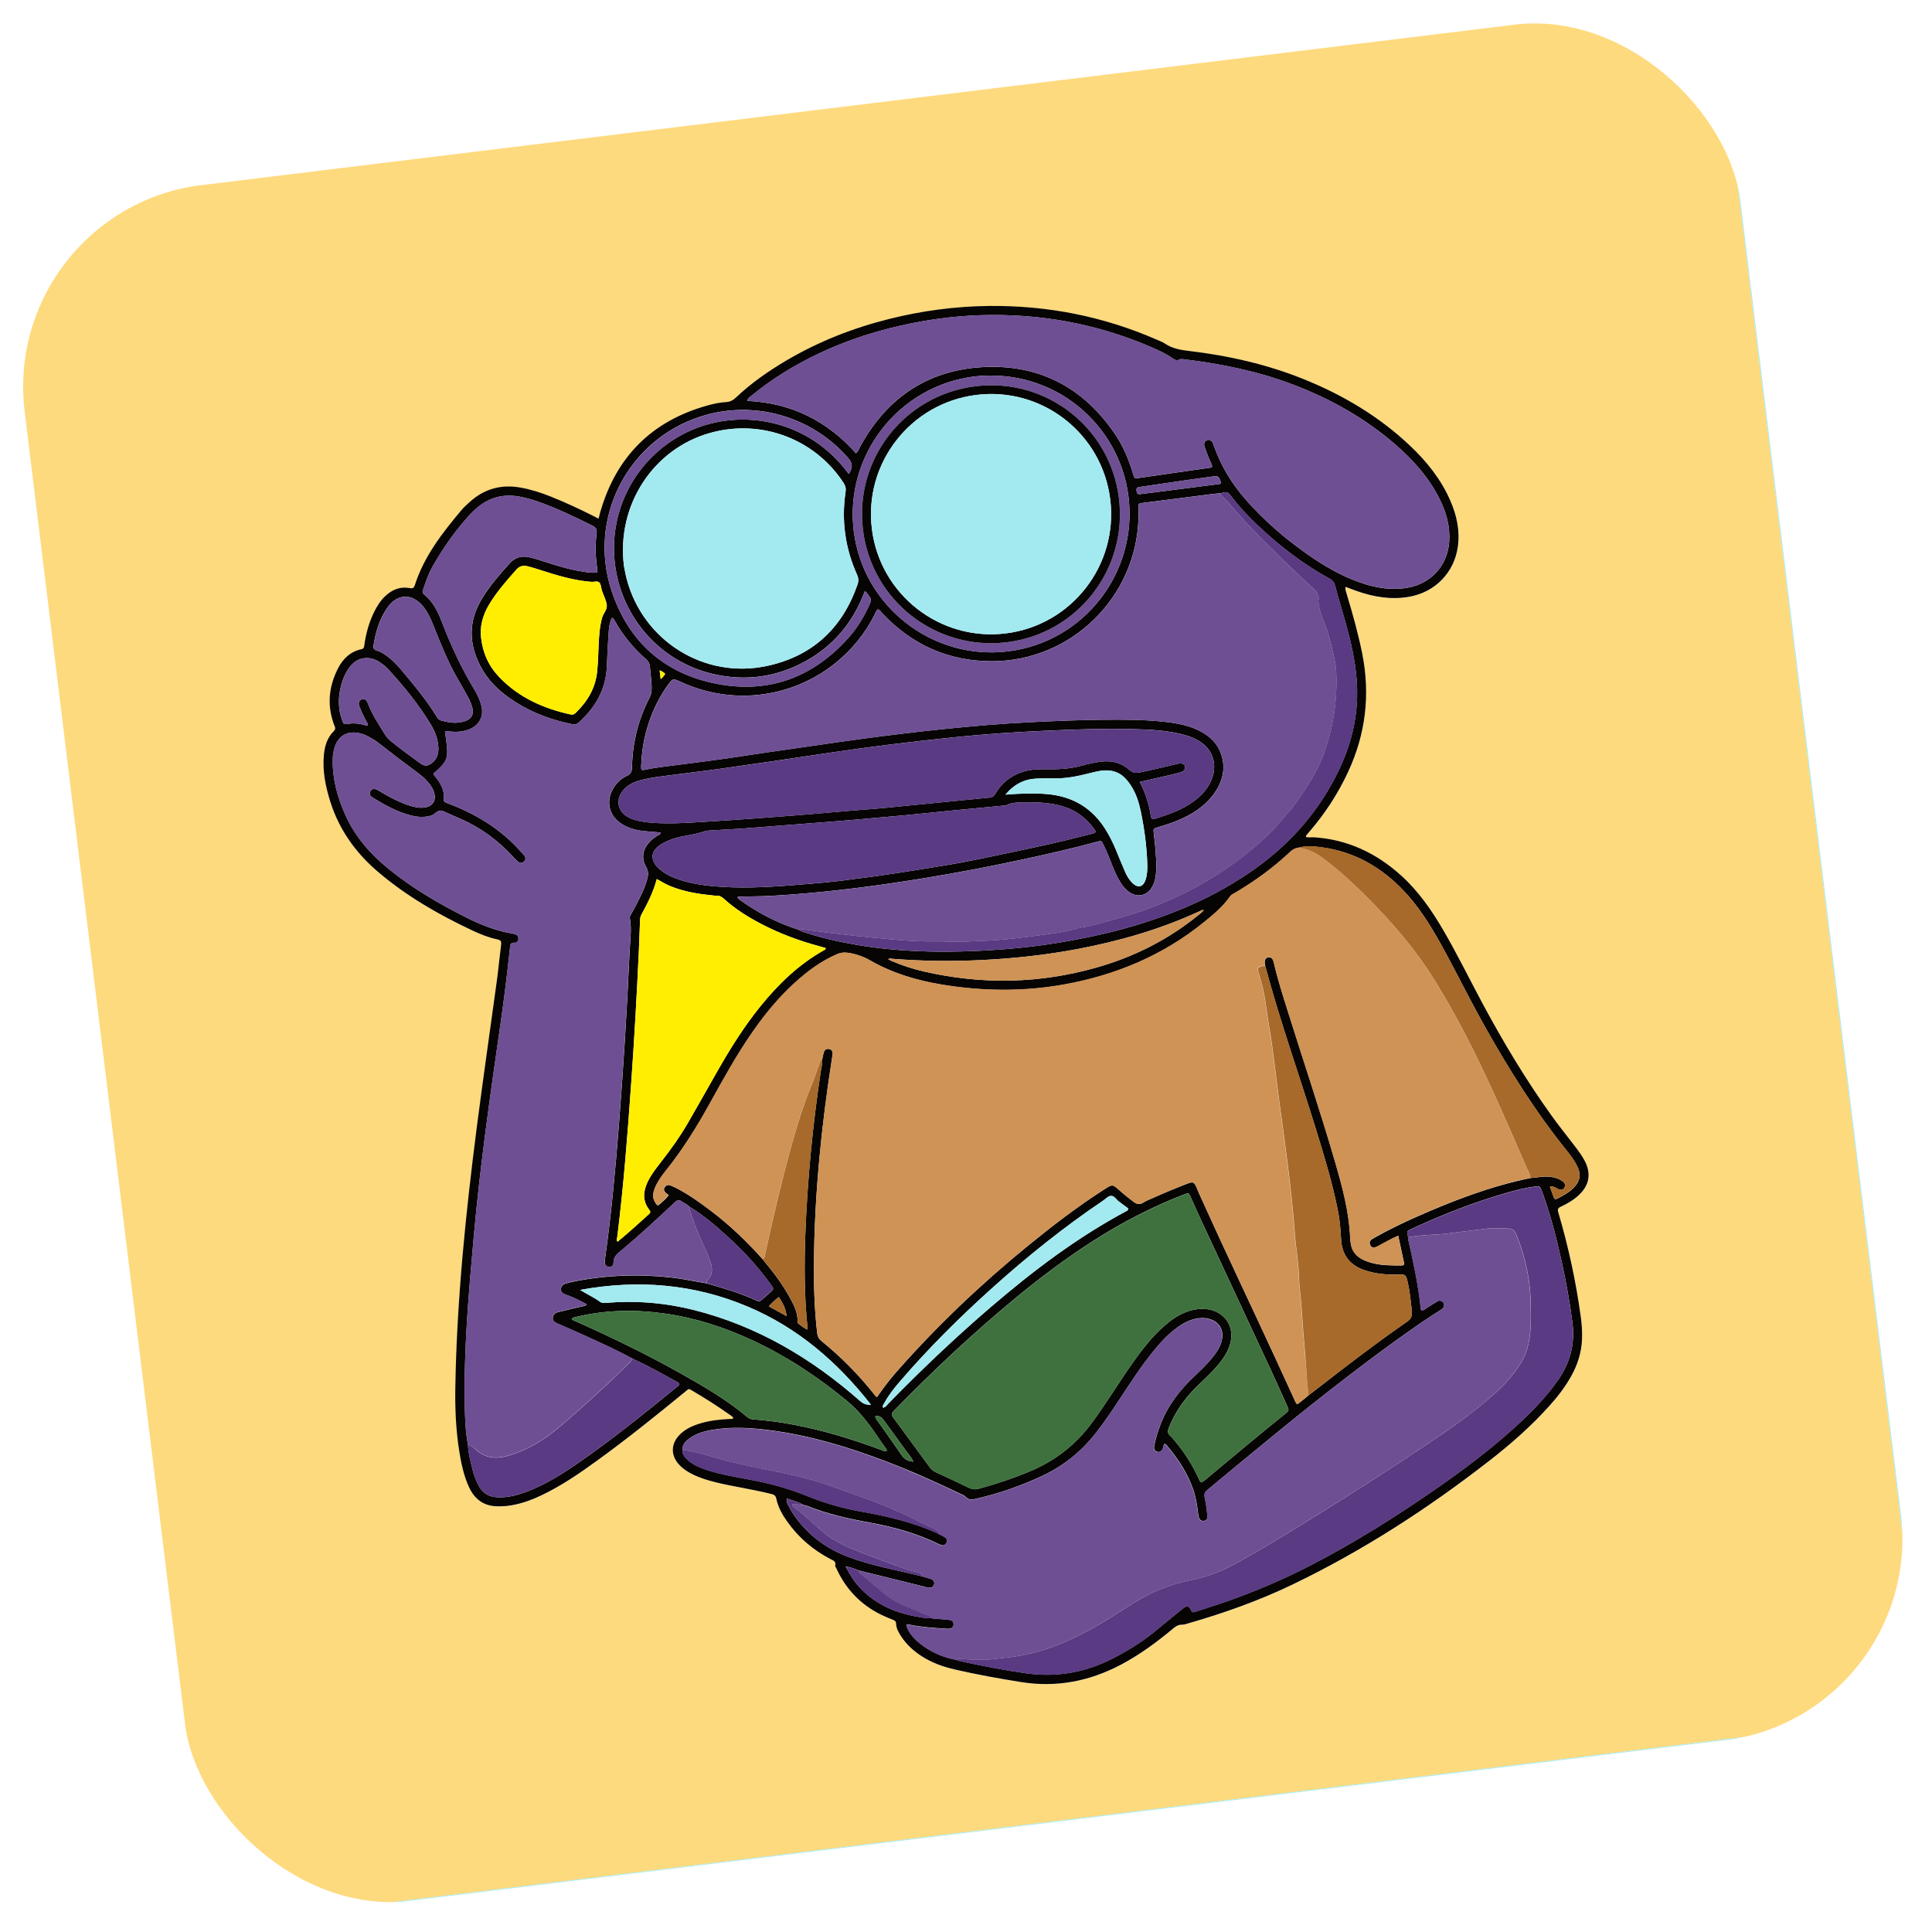 <svg width="190" height="190" viewBox="0 0 190 190" fill="none" xmlns="http://www.w3.org/2000/svg">
<g clip-path="url(#clip0_1121_82)">
<path d="M20.604 189.228C13.736 133.028 6.868 76.829 0 20.629C56.212 13.76 112.42 6.891 168.632 0.021C168.669 0.225 168.714 0.428 168.739 0.633C175.554 56.398 182.369 112.163 189.183 167.928C189.282 168.737 189.36 168.638 188.551 168.737C132.774 175.553 76.996 182.369 21.223 189.185C21.018 189.21 20.81 189.215 20.604 189.228ZM58.864 51.008C58.643 50.9 58.495 50.824 58.342 50.749C56.976 50.062 55.593 49.414 54.172 48.848C53.206 48.464 52.219 48.147 51.196 47.966C49.305 47.633 47.644 48.085 46.217 49.375C45.922 49.64 45.624 49.905 45.371 50.21C43.499 52.444 41.712 54.734 40.808 57.565C40.721 57.829 40.613 57.912 40.32 57.854C39.374 57.667 38.577 57.997 37.896 58.644C37.424 59.094 37.086 59.634 36.801 60.212C36.297 61.238 36.001 62.324 35.841 63.455C35.816 63.65 35.81 63.806 35.555 63.861C34.461 64.101 33.723 64.812 33.236 65.779C32.408 67.424 32.177 69.144 32.743 70.933C32.802 71.114 32.856 71.295 32.934 71.466C33.018 71.647 32.989 71.778 32.843 71.918C32.181 72.559 31.943 73.38 31.863 74.268C31.715 75.859 32.028 77.386 32.506 78.888C33.382 81.645 35.006 83.901 37.19 85.763C39.985 88.142 43.132 89.96 46.439 91.512C47.241 91.892 48.066 92.225 48.938 92.408C49.249 92.472 49.333 92.597 49.294 92.908C49.147 94.049 49.046 95.193 48.892 96.336C48.234 101.155 47.536 105.967 46.912 110.79C45.811 119.304 44.934 127.835 44.791 136.427C44.755 138.503 44.841 140.58 45.162 142.637C45.353 143.867 45.6 145.087 46.12 146.233C46.69 147.491 47.632 148.177 49.043 148.155C49.308 148.152 49.574 148.152 49.832 148.124C51.025 147.991 52.145 147.597 53.227 147.089C55.181 146.163 56.953 144.95 58.694 143.691C61.675 141.534 64.542 139.227 67.387 136.897C67.807 136.556 67.7 136.553 68.154 136.82C69.359 137.527 70.537 138.273 71.678 139.082C71.839 139.197 72.022 139.293 72.138 139.467C72.008 139.613 71.871 139.557 71.749 139.563C70.803 139.613 69.867 139.707 68.956 139.978C68.117 140.228 67.321 140.566 66.73 141.251C66.014 142.078 66.002 143.084 66.691 143.936C67.003 144.322 67.398 144.613 67.832 144.854C68.411 145.18 69.031 145.406 69.663 145.595C70.642 145.884 71.642 146.072 72.641 146.264C73.733 146.47 74.825 146.684 75.908 146.952C76.182 147.021 76.303 147.141 76.362 147.427C76.533 148.252 76.948 148.978 77.432 149.658C78.542 151.226 79.966 152.441 81.664 153.336C81.918 153.473 82.253 153.538 82.15 153.968C82.128 154.056 82.224 154.175 82.273 154.275C83.2 156.311 84.66 157.828 86.668 158.816C87.042 158.999 87.425 159.157 87.811 159.31C87.996 159.385 88.126 159.447 88.136 159.695C88.156 160.158 88.385 160.559 88.632 160.942C89.154 161.744 89.849 162.378 90.651 162.893C91.645 163.535 92.747 163.928 93.891 164.196C96.056 164.7 98.246 165.098 100.445 165.442C103.907 165.991 107.152 165.366 110.241 163.734C112.072 162.767 113.721 161.552 115.305 160.239C115.579 160.01 115.842 159.786 116.243 159.798C116.481 159.802 116.723 159.711 116.96 159.641C120.424 158.641 123.819 157.434 127.072 155.872C134.003 152.546 140.419 148.391 146.482 143.675C148.601 142.027 150.612 140.262 152.405 138.257C153.214 137.354 153.951 136.401 154.541 135.341C155.164 134.219 155.545 133.024 155.595 131.735C155.626 131.017 155.58 130.303 155.485 129.592C155.008 126.092 154.268 122.644 153.265 119.254C153.175 118.95 153.229 118.821 153.507 118.693C154.142 118.403 154.744 118.047 155.265 117.567C156.316 116.601 156.523 115.452 155.866 114.189C155.577 113.636 155.198 113.139 154.819 112.646C154.071 111.675 153.304 110.715 152.59 109.719C150.055 106.189 147.836 102.469 145.779 98.643C144.494 96.251 143.305 93.81 141.936 91.465C140.799 89.52 139.52 87.679 137.843 86.152C135.393 83.922 132.551 82.57 129.208 82.358C128.953 82.34 128.689 82.421 128.438 82.309C128.452 82.254 128.451 82.209 128.472 82.182C128.564 82.065 128.664 81.95 128.765 81.836C130.304 80.055 131.577 78.106 132.574 75.969C134.332 72.201 134.794 68.292 133.965 64.214C133.574 62.288 133.041 60.401 132.481 58.525C132.407 58.284 132.295 58.041 132.335 57.729C132.72 57.874 133.068 58.011 133.422 58.136C135.099 58.723 136.807 59.021 138.591 58.709C141.142 58.263 143.021 56.354 143.382 53.789C143.606 52.209 143.275 50.71 142.65 49.267C141.74 47.172 140.346 45.426 138.701 43.87C135.675 41.004 132.159 38.909 128.315 37.341C124.657 35.851 120.838 34.994 116.929 34.528C116.1 34.429 115.295 34.295 114.586 33.81C114.355 33.654 114.081 33.553 113.822 33.441C108.543 31.129 103.014 30.044 97.257 30.106C93.94 30.143 90.676 30.579 87.453 31.386C83.882 32.279 80.49 33.613 77.317 35.488C75.556 36.528 73.884 37.689 72.402 39.099C72.106 39.381 71.822 39.534 71.428 39.557C70.804 39.597 70.191 39.725 69.594 39.892C64.099 41.422 60.587 44.951 59.03 50.428C58.964 50.587 58.925 50.772 58.864 51.008Z" fill="#FEDA7E"/>
<path d="M20.604 189.226C20.811 189.213 21.019 189.208 21.224 189.183C77.001 182.366 132.778 175.55 188.552 168.734C189.361 168.636 189.283 168.735 189.184 167.926C182.369 112.161 175.555 56.396 168.74 0.631C168.715 0.426 168.67 0.223 168.633 0.019C168.672 0.039 168.742 -0.051 168.752 0.062C168.766 0.211 168.788 0.36 168.807 0.513C175.658 56.571 182.508 112.63 189.362 168.717C189.093 168.75 188.819 168.783 188.549 168.816C132.74 175.637 76.934 182.456 21.124 189.268C20.959 189.288 20.758 189.444 20.604 189.226Z" fill="#A2EAF0"/>
<path d="M58.865 51.005C58.926 50.769 58.966 50.588 59.017 50.41C60.578 44.929 64.09 41.403 69.581 39.874C70.178 39.707 70.795 39.575 71.416 39.54C71.813 39.516 72.093 39.363 72.389 39.082C73.876 37.675 75.547 36.51 77.304 35.47C80.478 33.595 83.869 32.262 87.441 31.368C90.659 30.562 93.927 30.126 97.244 30.088C103.001 30.026 108.53 31.111 113.809 33.424C114.068 33.539 114.342 33.636 114.573 33.792C115.286 34.277 116.087 34.412 116.916 34.511C120.825 34.977 124.644 35.834 128.302 37.323C132.15 38.887 135.662 40.983 138.689 43.852C140.333 45.408 141.727 47.154 142.637 49.249C143.262 50.692 143.592 52.188 143.369 53.772C143.008 56.332 141.129 58.241 138.578 58.692C136.794 59.004 135.087 58.706 133.409 58.118C133.055 57.994 132.707 57.857 132.322 57.712C132.282 58.023 132.397 58.262 132.468 58.507C133.033 60.386 133.561 62.27 133.952 64.196C134.781 68.274 134.32 72.187 132.561 75.952C131.564 78.088 130.291 80.037 128.752 81.818C128.651 81.933 128.555 82.046 128.459 82.164C128.438 82.192 128.439 82.232 128.425 82.291C128.676 82.403 128.94 82.326 129.195 82.34C132.539 82.552 135.376 83.905 137.83 86.134C139.507 87.661 140.786 89.503 141.923 91.447C143.292 93.792 144.485 96.233 145.766 98.625C147.819 102.452 150.042 106.171 152.578 109.702C153.292 110.697 154.058 111.653 154.806 112.628C155.185 113.121 155.565 113.618 155.853 114.171C156.509 115.431 156.302 116.579 155.252 117.549C154.735 118.025 154.132 118.381 153.494 118.675C153.216 118.803 153.162 118.932 153.252 119.236C154.255 122.623 154.995 126.07 155.472 129.574C155.567 130.286 155.614 131.003 155.583 131.718C155.532 133.007 155.151 134.201 154.528 135.323C153.939 136.384 153.202 137.34 152.392 138.24C150.599 140.244 148.588 142.009 146.469 143.657C140.407 148.373 133.994 152.527 127.059 155.855C123.806 157.416 120.411 158.624 116.947 159.623C116.71 159.693 116.468 159.784 116.231 159.78C115.829 159.772 115.57 159.992 115.292 160.222C113.708 161.539 112.059 162.749 110.228 163.717C107.139 165.348 103.894 165.974 100.432 165.424C98.232 165.076 96.047 164.681 93.878 164.179C92.734 163.914 91.632 163.521 90.638 162.875C89.835 162.356 89.142 161.726 88.619 160.924C88.372 160.541 88.139 160.141 88.123 159.677C88.113 159.429 87.983 159.363 87.798 159.292C87.412 159.139 87.029 158.981 86.655 158.798C84.648 157.814 83.187 156.293 82.26 154.257C82.215 154.157 82.115 154.038 82.137 153.95C82.24 153.521 81.905 153.455 81.651 153.319C79.953 152.423 78.53 151.212 77.419 149.64C76.935 148.96 76.524 148.234 76.35 147.41C76.29 147.123 76.169 147.003 75.895 146.934C74.817 146.666 73.725 146.456 72.629 146.247C71.629 146.058 70.629 145.866 69.65 145.577C69.015 145.389 68.399 145.162 67.82 144.837C67.39 144.595 66.995 144.304 66.678 143.918C65.986 143.071 66.001 142.06 66.717 141.233C67.308 140.548 68.104 140.21 68.944 139.96C69.854 139.69 70.79 139.596 71.736 139.546C71.858 139.539 71.996 139.596 72.125 139.449C72.014 139.279 71.83 139.179 71.665 139.064C70.525 138.256 69.343 137.509 68.141 136.802C67.683 136.536 67.79 136.539 67.374 136.88C64.529 139.209 61.662 141.516 58.681 143.674C56.94 144.936 55.164 146.15 53.214 147.071C52.133 147.583 51.016 147.973 49.819 148.107C49.557 148.135 49.291 148.134 49.03 148.138C47.623 148.159 46.678 147.473 46.107 146.215C45.587 145.07 45.34 143.85 45.149 142.619C44.828 140.562 44.742 138.489 44.778 136.41C44.925 127.817 45.803 119.286 46.899 110.773C47.523 105.949 48.225 101.137 48.879 96.318C49.034 95.18 49.134 94.032 49.281 92.89C49.321 92.583 49.236 92.454 48.926 92.39C48.053 92.207 47.233 91.874 46.426 91.495C43.119 89.938 39.968 88.125 37.177 85.745C34.993 83.884 33.369 81.627 32.493 78.87C32.015 77.368 31.702 75.842 31.851 74.251C31.934 73.366 32.173 72.544 32.83 71.9C32.972 71.76 33.001 71.63 32.922 71.448C32.844 71.278 32.789 71.097 32.73 70.916C32.164 69.126 32.395 67.407 33.224 65.761C33.71 64.795 34.444 64.084 35.542 63.844C35.797 63.788 35.803 63.632 35.828 63.437C35.988 62.31 36.284 61.22 36.788 60.194C37.073 59.616 37.411 59.072 37.883 58.627C38.568 57.979 39.366 57.653 40.307 57.836C40.6 57.894 40.709 57.812 40.795 57.548C41.699 54.712 43.486 52.427 45.358 50.192C45.611 49.892 45.909 49.622 46.204 49.358C47.631 48.068 49.291 47.612 51.183 47.948C52.21 48.129 53.197 48.446 54.159 48.831C55.58 49.396 56.963 50.044 58.329 50.731C58.496 50.821 58.643 50.893 58.865 51.005ZM89.749 143.734C89.775 143.739 89.804 143.747 89.829 143.752C89.814 143.73 89.803 143.707 89.788 143.684C89.606 143.261 89.284 142.937 89.023 142.572C88.323 141.592 87.604 140.621 86.897 139.646C86.696 139.372 86.465 139.188 86.076 139.284C86.095 139.507 86.234 139.641 86.338 139.787C87.095 140.867 87.871 141.933 88.609 143.027C88.894 143.454 89.243 143.702 89.749 143.734ZM79.003 147.992L78.99 147.986C78.489 147.7 77.936 147.559 77.387 147.373C77.308 147.701 77.447 147.897 77.548 148.089C77.818 148.627 78.156 149.125 78.533 149.598C79.821 151.214 81.452 152.358 83.376 153.092C85.745 153.991 88.239 154.409 90.684 155.022C90.972 155.105 91.263 155.18 91.544 155.28C91.779 155.362 91.919 155.532 91.87 155.8C91.826 156.046 91.605 156.175 91.306 156.138C91.177 156.121 91.053 156.075 90.923 156.042C88.775 155.512 86.622 154.979 84.473 154.449C84.066 154.29 83.665 154.118 83.166 154.049C83.572 154.861 84.02 155.554 84.593 156.162C86.165 157.825 88.153 158.652 90.363 159.015C90.75 159.078 91.141 159.169 91.538 159.109C91.829 159.208 92.136 159.183 92.434 159.216C92.753 159.25 93.073 159.264 93.389 159.307C93.646 159.341 93.797 159.507 93.781 159.774C93.761 160.046 93.575 160.163 93.32 160.178C93.227 160.185 93.132 160.176 93.037 160.171C91.851 160.092 90.665 160.02 89.497 159.787C89.376 159.765 89.247 159.679 89.131 159.799C89.464 161.254 91.798 162.868 94.098 163.237C94.182 163.324 94.301 163.33 94.41 163.354C96.567 163.817 98.732 164.247 100.918 164.556C103.803 164.959 106.551 164.513 109.167 163.225C110.712 162.464 112.172 161.567 113.514 160.484C114.455 159.723 115.377 158.949 116.318 158.192C116.724 157.865 116.937 157.908 117.14 158.362C117.224 158.552 117.317 158.577 117.482 158.524C117.805 158.419 118.127 158.315 118.453 158.209C122.061 157.078 125.553 155.667 128.911 153.929C133.326 151.645 137.522 149.004 141.59 146.157C143.973 144.494 146.292 142.744 148.471 140.815C150.211 139.274 151.868 137.658 153.21 135.741C154.396 134.044 154.901 132.193 154.644 130.125C154.39 128.08 154.013 126.063 153.576 124.054C153.05 121.659 152.433 119.287 151.58 116.985C151.465 116.676 151.329 116.632 151.047 116.67C150.07 116.794 149.118 117.032 148.179 117.302C144.962 118.223 141.86 119.447 138.828 120.847C138.329 121.076 138.33 121.084 138.478 121.658C138.481 121.715 138.475 121.773 138.486 121.829C138.986 124.076 139.488 126.319 139.716 128.615C139.723 128.704 139.727 128.802 139.851 128.885C140.035 128.85 140.193 128.708 140.364 128.602C140.698 128.393 141.026 128.165 141.369 127.968C141.575 127.849 141.779 127.91 141.927 128.088C142.07 128.258 142.038 128.528 141.854 128.697C141.759 128.786 141.645 128.854 141.531 128.925C140.377 129.642 139.262 130.419 138.157 131.204C136.266 132.546 134.405 133.934 132.564 135.348C127.861 138.95 123.308 142.742 118.749 146.522C118.504 146.728 118.408 146.911 118.477 147.242C118.602 147.831 118.68 148.43 118.749 149.03C118.789 149.356 118.643 149.534 118.385 149.565C118.132 149.596 117.951 149.455 117.876 149.145C117.834 148.962 117.819 148.772 117.796 148.587C117.7 147.839 117.569 147.095 117.31 146.383C116.731 144.783 115.812 143.388 114.708 142.105C114.66 142.05 114.604 141.991 114.515 141.994C114.375 142.154 114.415 142.386 114.306 142.563C114.194 142.744 114.032 142.829 113.83 142.776C113.628 142.728 113.5 142.588 113.495 142.376C113.49 142.266 113.521 142.152 113.544 142.043C113.683 141.377 113.882 140.727 114.127 140.093C114.84 138.241 116.013 136.708 117.446 135.361C118.065 134.779 118.676 134.189 119.216 133.531C119.675 132.972 120.068 132.377 120.191 131.643C120.325 130.801 119.937 130.105 119.146 129.785C118.79 129.641 118.421 129.596 118.036 129.626C117.199 129.692 116.478 130.05 115.81 130.528C114.942 131.149 114.223 131.919 113.547 132.737C112.294 134.254 111.229 135.9 110.15 137.539C109.382 138.708 108.608 139.864 107.742 140.963C106.317 142.775 104.568 144.178 102.477 145.152C100.367 146.137 98.185 146.902 95.91 147.409C95.548 147.49 95.213 147.519 94.938 147.177C94.828 147.043 94.62 146.983 94.451 146.901C92.052 145.756 89.622 144.664 87.137 143.718C83.461 142.317 79.714 141.177 75.799 140.663C73.847 140.407 71.892 140.282 69.937 140.636C69.15 140.777 68.397 141.008 67.747 141.5C67.391 141.768 67.099 142.085 67.118 142.573C67.081 143.068 67.4 143.372 67.728 143.655C68.253 144.105 68.888 144.355 69.535 144.566C70.918 145.018 72.355 145.246 73.781 145.517C75.601 145.863 77.389 146.319 79.108 147.015C80.879 147.731 82.693 148.301 84.579 148.63C87.263 149.095 89.897 149.721 92.383 150.872C92.58 150.982 92.787 151.075 92.971 151.204C93.141 151.326 93.184 151.513 93.09 151.708C92.984 151.917 92.817 152.016 92.58 151.951C92.491 151.925 92.404 151.886 92.317 151.844C90.171 150.791 87.888 150.167 85.548 149.738C83.434 149.351 81.343 148.891 79.344 148.077C79.292 148.055 79.235 148.054 79.181 148.044C79.119 148.011 79.067 147.989 79.003 147.992ZM120.016 48.512C119.81 48.529 119.603 48.538 119.397 48.563C117.148 48.846 114.904 49.137 112.655 49.424C112.523 49.44 112.395 49.464 112.261 49.472C112.026 49.488 111.938 49.601 111.95 49.837C111.972 50.214 111.973 50.59 111.962 50.967C111.744 58.743 105.353 65.015 97.571 65.026C93.311 65.032 89.713 63.433 86.788 60.331C86.652 60.184 86.554 59.983 86.334 59.924C86.155 60.061 86.103 60.271 86.01 60.45C85.54 61.382 84.981 62.255 84.323 63.058C80.105 68.219 73.016 69.853 66.96 67.064C66.189 66.708 66.181 66.709 65.674 67.376C65.608 67.466 65.542 67.56 65.48 67.653C64.523 69.057 63.879 70.602 63.471 72.241C63.218 73.253 63.095 74.281 63.054 75.319C63.037 75.75 63.078 75.786 63.504 75.689C64.096 75.556 64.691 75.475 65.29 75.397C67.985 75.052 70.682 74.722 73.368 74.304C75.661 73.946 77.964 73.636 80.26 73.299C85.861 72.467 91.478 71.76 97.124 71.299C98.496 71.188 99.874 71.098 101.246 71.028C103.658 70.909 106.072 70.802 108.484 70.781C110.483 70.761 112.485 70.762 114.477 70.98C115.756 71.122 117.021 71.343 118.165 71.979C119.033 72.462 119.714 73.122 120.059 74.073C120.583 75.512 120.261 76.826 119.404 78.034C118.477 79.34 117.161 80.138 115.705 80.733C115.129 80.966 114.536 81.161 113.936 81.333C113.403 81.484 113.408 81.491 113.469 82.023C113.515 82.434 113.578 82.847 113.608 83.26C113.668 84.05 113.744 84.841 113.702 85.635C113.672 86.227 113.579 86.802 113.253 87.311C112.753 88.1 111.864 88.278 111.093 87.755C110.71 87.495 110.423 87.151 110.18 86.764C109.876 86.282 109.649 85.762 109.438 85.241C109.144 84.504 108.869 83.762 108.509 83.054C108.315 82.669 108.307 82.67 107.907 82.776C105.523 83.427 103.11 83.971 100.698 84.495C97.45 85.198 94.189 85.821 90.912 86.356C86.591 87.064 82.249 87.64 77.881 87.965C76.565 88.065 75.244 88.149 73.925 88.155C73.468 88.157 73.008 88.177 72.552 88.188C72.554 88.273 72.549 88.294 72.554 88.306C72.588 88.351 72.623 88.4 72.668 88.431C74.483 89.749 76.444 90.78 78.588 91.449C78.731 91.583 78.927 91.612 79.102 91.673C80.785 92.243 82.515 92.624 84.259 92.922C88.127 93.581 92.025 93.692 95.931 93.522C98.682 93.402 101.422 93.157 104.148 92.701C106.998 92.222 109.812 91.609 112.563 90.725C116.432 89.488 120.088 87.812 123.406 85.445C127.025 82.863 129.85 79.605 131.746 75.565C133.052 72.779 133.659 69.853 133.409 66.775C133.261 64.926 132.853 63.125 132.357 61.339C132.013 60.102 131.627 58.879 131.308 57.639C131.217 57.295 131.082 57.091 130.771 56.921C128.154 55.496 125.82 53.681 123.659 51.642C122.698 50.733 121.796 49.769 121.008 48.705C120.827 48.462 120.637 48.346 120.338 48.436C120.24 48.468 120.127 48.486 120.016 48.512ZM67.778 118.659C67.612 118.471 67.384 118.372 67.18 118.242C66.701 117.929 66.697 117.933 66.279 118.323C64.61 119.88 62.938 121.436 61.185 122.905C60.77 123.254 60.317 123.558 60.332 124.214C60.34 124.483 60.091 124.619 59.863 124.59C59.63 124.561 59.47 124.385 59.474 124.115C59.475 123.926 59.51 123.738 59.536 123.551C60.136 119.27 60.526 114.97 60.865 110.663C61.313 104.967 61.666 99.261 61.92 93.552C61.967 92.467 62.144 91.376 61.941 90.285C61.914 90.129 62.008 89.995 62.082 89.863C62.24 89.583 62.402 89.305 62.547 89.022C62.986 88.168 63.429 87.313 63.669 86.368C63.775 85.963 63.754 85.627 63.536 85.245C63.069 84.436 63.195 83.591 63.803 82.884C64.039 82.61 64.323 82.395 64.626 82.199C64.743 82.123 64.913 82.103 64.971 81.879C64.859 81.868 64.756 81.856 64.652 81.844C64.107 81.793 63.56 81.765 63.02 81.689C62.304 81.584 61.624 81.365 61.021 80.948C59.927 80.187 59.604 78.879 60.22 77.7C60.544 77.08 61.024 76.593 61.654 76.299C62.041 76.121 62.143 75.884 62.151 75.483C62.197 73.051 62.773 70.742 63.897 68.578C64.019 68.338 64.076 68.102 64.083 67.828C64.109 67.069 63.977 66.325 63.914 65.573C63.887 65.249 63.761 65.024 63.514 64.809C62.284 63.734 61.257 62.482 60.453 61.053C60.391 60.946 60.36 60.794 60.165 60.769C59.962 61.215 59.89 61.697 59.86 62.183C59.787 63.291 59.727 64.406 59.683 65.518C59.599 67.775 58.566 69.548 56.938 71.038C56.758 71.203 56.576 71.282 56.324 71.231C54.326 70.826 52.438 70.15 50.711 69.053C49.435 68.245 48.3 67.281 47.516 65.98C46.092 63.617 45.953 61.211 47.433 58.816C48.197 57.575 49.153 56.477 50.128 55.394C50.643 54.825 51.273 54.633 52.024 54.799C52.596 54.925 53.153 55.106 53.71 55.287C54.893 55.674 56.088 56.026 57.325 56.214C57.786 56.284 58.246 56.371 58.715 56.297C58.78 56.126 58.742 55.975 58.72 55.831C58.557 54.703 58.53 53.575 58.674 52.446C58.72 52.056 58.599 51.867 58.264 51.699C56.472 50.807 54.67 49.941 52.776 49.285C52.278 49.114 51.767 48.98 51.247 48.872C49.537 48.517 48.032 48.905 46.743 50.096C46.579 50.251 46.409 50.403 46.254 50.569C44.8 52.144 43.579 53.886 42.523 55.747C42.13 56.437 41.883 57.194 41.628 57.944C41.568 58.123 41.495 58.295 41.694 58.451C42.568 59.149 43.049 60.111 43.438 61.122C44.348 63.487 45.404 65.78 46.727 67.943C46.992 68.376 47.189 68.851 47.327 69.344C47.613 70.38 47.188 71.285 46.198 71.705C45.596 71.962 44.955 72.004 44.308 71.952C44.126 71.938 43.948 71.849 43.761 71.925C44.165 74.629 44.137 74.735 42.627 76.084C42.628 76.19 42.705 76.25 42.763 76.324C43.318 76.992 43.749 77.711 43.645 78.631C43.628 78.792 43.712 78.876 43.848 78.925C43.972 78.971 44.093 79.021 44.218 79.072C46.939 80.112 49.35 81.619 51.286 83.825C51.386 83.939 51.497 84.044 51.585 84.164C51.723 84.36 51.699 84.559 51.531 84.727C51.356 84.899 51.148 84.9 50.967 84.755C50.79 84.613 50.635 84.448 50.48 84.283C49.012 82.669 47.289 81.405 45.294 80.525C44.81 80.311 44.317 80.118 43.844 79.889C43.458 79.704 43.127 79.638 42.773 79.987C42.562 80.197 42.243 80.261 41.938 80.306C41.424 80.381 40.919 80.324 40.425 80.197C39.051 79.854 37.836 79.165 36.644 78.436C36.361 78.267 36.296 78.034 36.409 77.82C36.535 77.584 36.793 77.519 37.094 77.675C37.312 77.787 37.516 77.921 37.731 78.042C38.535 78.5 39.355 78.93 40.239 79.21C40.745 79.373 41.258 79.494 41.795 79.408C42.517 79.296 42.874 78.778 42.726 78.065C42.647 77.686 42.452 77.363 42.212 77.066C41.904 76.683 41.544 76.347 41.148 76.052C39.81 75.067 38.49 74.06 37.184 73.035C36.918 72.826 36.623 72.65 36.325 72.49C35.962 72.29 35.579 72.132 35.163 72.069C34.105 71.908 33.305 72.382 32.947 73.389C32.801 73.804 32.734 74.228 32.727 74.666C32.682 76.576 33.179 78.366 33.941 80.09C34.901 82.265 36.424 83.995 38.251 85.475C40.623 87.4 43.248 88.921 45.972 90.284C47.364 90.98 48.801 91.535 50.341 91.801C50.453 91.82 50.562 91.843 50.669 91.879C50.898 91.953 51.005 92.12 50.984 92.355C50.962 92.57 50.818 92.731 50.615 92.711C50.186 92.673 50.182 92.939 50.153 93.241C49.892 95.716 49.581 98.189 49.229 100.655C48.234 107.562 47.236 114.469 46.611 121.425C46.105 127.043 45.599 132.661 45.713 138.309C45.737 139.573 45.781 140.838 46.027 142.083C46.049 142.901 46.276 143.682 46.461 144.468C46.597 145.04 46.802 145.587 47.078 146.105C47.451 146.815 48.031 147.185 48.839 147.242C49.906 147.312 50.898 147.039 51.87 146.667C53.7 145.97 55.342 144.928 56.939 143.821C60.256 141.516 63.399 138.983 66.527 136.432C66.638 136.341 66.789 136.273 66.808 136.091C66.775 136.054 66.744 136.001 66.7 135.974C65.218 135.15 63.736 134.322 62.194 133.607C60.699 132.801 59.154 132.099 57.614 131.393C56.688 130.967 55.748 130.571 54.82 130.158C54.431 129.985 54.317 129.819 54.376 129.534C54.429 129.266 54.597 129.106 54.864 129.045C55.562 128.878 56.257 128.711 56.955 128.544C57.201 128.486 57.461 128.47 57.678 128.338C57.646 128.215 57.57 128.191 57.505 128.159C56.902 127.84 56.291 127.551 55.649 127.319C55.385 127.225 55.158 127.109 55.17 126.777C55.182 126.473 55.36 126.288 55.753 126.195C56.047 126.123 56.34 126.05 56.635 125.993C59.808 125.381 62.999 125.285 66.207 125.661C67.314 125.791 68.398 126.035 69.494 126.211C71.179 126.692 72.857 127.185 74.451 127.93C74.638 128.018 74.772 127.952 74.909 127.833C75.189 127.583 75.478 127.339 75.753 127.085C76.117 126.75 76.108 126.747 75.828 126.357C74.568 124.607 73.12 123.023 71.522 121.58C70.345 120.506 69.137 119.482 67.778 118.659ZM75.009 123.838C75.077 123.928 75.138 124.022 75.21 124.108C76.198 125.278 77.097 126.512 77.814 127.866C78.159 128.519 78.457 129.189 78.436 129.952C78.432 130.054 78.455 130.137 78.54 130.196C78.815 130.379 79.056 130.611 79.401 130.761C79.405 130.626 79.412 130.551 79.403 130.479C79.093 127.432 79.087 124.381 79.2 121.328C79.4 115.972 79.925 110.646 80.716 105.345C80.775 104.958 80.899 104.571 80.841 104.169C80.86 104.155 80.866 104.134 80.855 104.111C80.91 104.063 80.919 104.001 80.907 103.933C80.948 103.768 80.976 103.601 81.035 103.443C81.117 103.217 81.294 103.121 81.527 103.162C81.765 103.203 81.887 103.363 81.883 103.601C81.879 103.769 81.843 103.937 81.819 104.107C80.77 110.805 80.094 117.538 80.045 124.326C80.027 126.591 80.104 128.853 80.367 131.105C80.405 131.451 80.543 131.684 80.815 131.904C82.725 133.456 84.45 135.198 85.977 137.131C86.054 137.228 86.095 137.366 86.26 137.374C86.571 136.944 86.869 136.511 87.19 136.096C87.515 135.677 87.849 135.268 88.197 134.874C92.147 130.388 96.466 126.286 101.099 122.508C103.514 120.538 105.982 118.643 108.608 116.962C109.407 116.448 109.412 116.451 110.105 117.073C110.541 117.465 111.001 117.826 111.466 118.182C111.785 118.425 112.065 118.505 112.432 118.268C112.731 118.076 113.076 117.952 113.401 117.806C114.501 117.312 115.617 116.849 116.744 116.413C117.333 116.186 117.454 116.241 117.683 116.805C117.795 117.086 117.918 117.361 118.042 117.635C120.452 122.983 122.986 128.274 125.442 133.599C126.092 135.003 126.726 136.412 127.375 137.816C127.525 138.137 127.542 138.143 127.811 137.938C128.11 137.71 128.394 137.463 128.684 137.223C129.833 136.335 130.979 135.443 132.129 134.563C134.18 132.993 136.25 131.445 138.375 129.976C138.684 129.763 138.867 129.528 138.829 129.145C138.815 128.995 138.833 128.842 138.818 128.692C138.732 127.886 138.646 127.079 138.476 126.287C138.27 125.303 138.275 125.311 137.257 125.341C136.251 125.37 135.261 125.254 134.3 124.951C132.856 124.494 132.016 123.543 131.894 122.005C131.877 121.799 131.864 121.592 131.851 121.385C131.805 120.574 131.718 119.768 131.556 118.974C131.031 116.346 130.252 113.786 129.465 111.227C127.798 105.805 125.886 100.458 124.419 94.975C124.402 94.863 124.372 94.752 124.374 94.638C124.373 94.36 124.513 94.171 124.74 94.152C124.978 94.131 125.135 94.246 125.216 94.469C125.253 94.575 125.287 94.685 125.309 94.797C125.674 96.379 126.173 97.923 126.66 99.473C128.216 104.443 129.884 109.374 131.333 114.377C132.035 116.808 132.697 119.248 132.788 121.802C132.793 121.973 132.825 122.141 132.85 122.309C132.956 123.044 133.369 123.549 134.022 123.874C134.309 124.018 134.612 124.124 134.924 124.205C135.883 124.463 136.867 124.453 137.847 124.452C138.055 124.451 138.113 124.358 138.074 124.171C137.891 123.307 137.708 122.447 137.511 121.535C136.857 121.803 136.31 122.136 135.745 122.433C135.58 122.519 135.412 122.617 135.235 122.671C135.038 122.728 134.858 122.656 134.76 122.46C134.668 122.275 134.681 122.081 134.839 121.939C134.95 121.84 135.088 121.77 135.218 121.697C136.533 120.952 137.89 120.296 139.27 119.686C142.898 118.079 146.588 116.655 150.495 115.859C151.151 115.812 151.801 115.651 152.469 115.732C152.929 115.787 153.354 115.922 153.72 116.209C153.905 116.354 153.961 116.547 153.869 116.762C153.784 116.965 153.604 117.032 153.403 116.991C153.277 116.965 153.162 116.89 153.041 116.835C152.859 116.755 152.692 116.624 152.424 116.706C152.561 117.086 152.685 117.438 152.814 117.786C152.875 117.954 152.993 117.948 153.132 117.882C153.744 117.578 154.342 117.256 154.816 116.753C155.344 116.194 155.504 115.562 155.173 114.83C154.915 114.257 154.555 113.749 154.165 113.266C151.046 109.407 148.423 105.225 146 100.909C144.533 98.294 143.214 95.595 141.766 92.97C140.706 91.049 139.555 89.187 138.032 87.592C135.815 85.261 133.159 83.747 129.937 83.324C129.193 83.227 128.441 83.155 127.7 83.373C127.37 83.417 127.104 83.576 126.862 83.806C125.206 85.368 123.374 86.687 121.415 87.842C121.27 87.925 121.106 87.986 121.001 88.133C120.282 89.169 119.321 89.965 118.351 90.749C114.338 93.985 109.732 95.908 104.688 96.819C101.075 97.473 97.446 97.499 93.808 97.013C90.926 96.629 88.135 95.924 85.592 94.466C84.906 94.072 84.207 93.831 83.436 93.713C83.045 93.654 82.702 93.684 82.341 93.838C80.741 94.524 79.372 95.557 78.101 96.718C76.561 98.127 75.249 99.73 74.057 101.436C72.474 103.697 71.148 106.114 69.812 108.524C68.52 110.855 67.121 113.114 65.443 115.19C65.134 115.571 64.852 115.973 64.615 116.406C64.451 116.704 64.322 117.018 64.257 117.357C64.18 117.759 64.315 118.098 64.542 118.417C64.616 118.523 64.713 118.58 64.822 118.473C65.145 118.168 65.527 117.917 65.764 117.516C65.675 117.458 65.605 117.425 65.55 117.375C65.295 117.157 65.237 116.951 65.379 116.746C65.532 116.523 65.745 116.497 65.978 116.599C66.203 116.699 66.431 116.793 66.645 116.91C67.834 117.541 68.922 118.323 69.99 119.136C71.818 120.523 73.468 122.123 75.009 123.838ZM84.182 44.586C84.402 44.379 84.46 44.151 84.567 43.959C87.277 38.986 91.472 36.247 97.115 36.085C102.48 35.927 106.686 38.281 109.686 42.739C110.494 43.94 111.036 45.267 111.442 46.647C111.561 47.053 111.569 47.052 111.988 47.005C112.065 46.996 112.137 46.983 112.213 46.974C114.397 46.658 116.585 46.345 118.769 46.029C118.913 46.008 119.07 46.021 119.215 45.897C119.146 45.534 118.931 45.217 118.807 44.869C118.69 44.548 118.558 44.237 118.457 43.914C118.363 43.607 118.455 43.392 118.684 43.294C118.917 43.197 119.138 43.296 119.278 43.573C119.327 43.673 119.361 43.784 119.398 43.889C120.085 45.836 121.138 47.566 122.496 49.116C124.282 51.161 126.323 52.917 128.536 54.477C130.208 55.658 131.963 56.681 133.914 57.337C135.401 57.838 136.913 58.074 138.484 57.788C140.749 57.372 142.351 55.6 142.519 53.303C142.625 51.828 142.254 50.46 141.611 49.149C140.561 47.01 139.013 45.271 137.231 43.724C134.25 41.131 130.86 39.229 127.175 37.828C123.696 36.505 120.081 35.774 116.395 35.33C116.242 35.312 116.097 35.293 115.955 35.367C115.739 35.48 115.555 35.404 115.376 35.279C114.724 34.823 114.008 34.482 113.279 34.167C107.891 31.834 102.255 30.811 96.4 31C93.755 31.086 91.139 31.443 88.555 32.028C85.784 32.657 83.106 33.544 80.538 34.761C78.175 35.883 75.954 37.233 73.935 38.893C73.772 39.027 73.555 39.127 73.485 39.426C75.576 39.522 77.54 39.976 79.395 40.881C81.245 41.782 82.825 43.04 84.182 44.586ZM117.717 128.754C118.077 128.69 118.434 128.704 118.788 128.758C120.388 129.012 121.352 130.353 121.036 131.907C120.89 132.624 120.546 133.25 120.111 133.83C119.359 134.833 118.408 135.644 117.531 136.527C116.419 137.656 115.533 138.932 114.95 140.413C114.825 140.726 114.812 140.981 115.098 141.216C115.27 141.358 115.404 141.546 115.551 141.72C116.517 142.869 117.308 144.124 117.924 145.491C118.082 145.844 118.106 145.841 118.407 145.628C118.467 145.584 118.526 145.536 118.586 145.488C121.166 143.334 123.737 141.178 126.356 139.072C126.792 138.725 126.79 138.713 126.544 138.171C126.001 136.967 125.465 135.762 124.906 134.564C122.646 129.705 120.382 124.85 118.121 119.991C117.762 119.222 117.421 118.443 117.07 117.673C116.903 117.313 116.895 117.31 116.519 117.442C116.448 117.467 116.378 117.496 116.308 117.521C113.204 118.733 110.261 120.261 107.462 122.062C104.742 123.808 102.165 125.749 99.68 127.809C95.581 131.21 91.704 134.854 87.986 138.663C87.619 139.038 87.614 139.092 87.927 139.52C89.099 141.117 90.278 142.709 91.445 144.307C91.607 144.528 91.801 144.676 92.048 144.793C93.13 145.286 94.208 145.783 95.277 146.31C95.607 146.47 95.913 146.498 96.257 146.407C97.989 145.938 99.68 145.367 101.34 144.67C103.784 143.645 105.79 142.072 107.364 139.947C108.858 137.93 110.138 135.768 111.605 133.73C112.6 132.346 113.665 131.027 115.018 129.971C115.818 129.358 116.692 128.888 117.717 128.754ZM61.359 55.631C61.417 55.906 61.502 56.431 61.633 56.942C63.24 63.037 69.279 66.817 75.44 65.488C79.898 64.526 82.84 61.785 84.332 57.481C84.45 57.14 84.434 56.847 84.283 56.511C83.116 53.916 82.736 51.205 83.156 48.388C83.208 48.047 83.147 47.784 82.96 47.492C80.143 43.159 74.863 41.173 69.85 42.571C64.279 44.121 60.621 49.626 61.359 55.631ZM112.083 76.902C112.677 78.014 112.997 79.131 113.188 80.288C113.231 80.545 113.367 80.585 113.587 80.517C114.926 80.105 116.243 79.65 117.39 78.807C118.226 78.19 118.903 77.449 119.237 76.436C119.711 74.998 119.181 73.604 117.867 72.845C117.458 72.609 117.023 72.429 116.566 72.297C114.877 71.817 113.145 71.747 111.407 71.702C108.522 71.626 105.639 71.737 102.754 71.865C99.812 71.996 96.874 72.191 93.949 72.492C89.689 72.931 85.433 73.447 81.198 74.087C77.728 74.613 74.252 75.119 70.778 75.609C68.814 75.886 66.847 76.106 64.882 76.371C64.283 76.452 63.688 76.557 63.101 76.703C62.359 76.883 61.673 77.188 61.197 77.838C60.553 78.722 60.757 79.755 61.691 80.315C61.934 80.461 62.196 80.568 62.471 80.644C63 80.792 63.54 80.865 64.088 80.908C65.788 81.044 67.481 80.927 69.177 80.826C72.113 80.651 75.049 80.435 77.983 80.207C80.484 80.016 82.982 79.764 85.484 79.581C86.821 79.483 88.154 79.332 89.487 79.206C92.1 78.956 94.707 78.691 97.319 78.437C97.593 78.411 97.747 78.298 97.885 78.057C98.495 76.994 99.405 76.29 100.56 75.912C101.302 75.666 102.079 75.636 102.857 75.652C104.032 75.672 105.194 75.62 106.337 75.308C106.989 75.13 107.652 74.972 108.329 74.897C109.365 74.779 110.288 75.017 111.06 75.712C111.381 75.999 111.685 76.048 112.083 75.966C113.323 75.713 114.549 75.412 115.78 75.123C116.208 75.021 116.451 75.102 116.534 75.378C116.611 75.642 116.438 75.863 116.011 75.981C115.557 76.11 115.096 76.211 114.639 76.316C113.809 76.511 112.986 76.698 112.083 76.902ZM64.59 86.448C64.258 87.714 63.689 88.838 63.08 89.938C62.976 90.126 62.951 90.325 62.944 90.534C62.909 91.515 62.873 92.496 62.83 93.473C62.63 97.824 62.381 102.173 62.075 106.52C61.718 111.56 61.333 116.599 60.708 121.615C60.691 121.772 60.592 121.935 60.733 122.114C61.803 121.24 62.816 120.307 63.835 119.386C64.052 119.192 63.913 119.058 63.805 118.908C63.345 118.286 63.242 117.608 63.45 116.872C63.57 116.448 63.756 116.062 63.984 115.691C64.301 115.178 64.672 114.7 65.042 114.222C66 113.002 66.896 111.74 67.672 110.399C68.637 108.733 69.575 107.054 70.527 105.381C71.798 103.146 73.154 100.97 74.773 98.971C76.554 96.768 78.564 94.823 81.061 93.431C81.126 93.394 81.205 93.373 81.201 93.234C80.985 93.175 80.76 93.104 80.532 93.042C78.576 92.513 76.688 91.812 74.891 90.876C73.582 90.194 72.331 89.42 71.233 88.422C70.998 88.206 70.767 88.054 70.435 88.083C70.285 88.093 70.134 88.058 69.985 88.044C68.613 87.909 67.257 87.679 65.968 87.162C65.496 86.975 65.063 86.713 64.59 86.448ZM83.91 86.452C87.031 86.087 89.897 85.598 92.761 85.134C94.027 84.93 95.288 84.69 96.544 84.43C98.501 84.032 100.455 83.605 102.409 83.187C104.085 82.827 105.751 82.415 107.414 81.987C107.798 81.887 107.819 81.823 107.579 81.497C106.805 80.448 105.823 79.693 104.563 79.316C103.486 78.99 102.378 78.885 101.264 78.927C100.483 78.957 99.672 78.807 98.932 79.204C98.886 79.23 98.823 79.213 98.767 79.22C96.981 79.389 95.201 79.557 93.416 79.731C91.934 79.875 90.451 80.04 88.968 80.176C85.777 80.472 82.58 80.752 79.381 80.988C77.292 81.141 75.206 81.323 73.121 81.475C72.182 81.545 71.239 81.583 70.298 81.645C69.942 81.668 69.565 81.661 69.235 81.77C68.587 81.984 67.924 82.106 67.256 82.225C66.584 82.344 65.938 82.541 65.327 82.853C65.023 83.008 64.74 83.194 64.505 83.448C64.134 83.852 64.076 84.313 64.316 84.806C64.441 85.065 64.63 85.275 64.845 85.461C65.293 85.847 65.801 86.132 66.35 86.343C67.521 86.796 68.744 87.015 69.989 87.136C72.647 87.396 75.303 87.263 77.953 87.054C80.021 86.891 82.089 86.732 83.91 86.452ZM87.171 142.729C87.247 142.614 87.195 142.551 87.154 142.49C86.808 141.997 86.451 141.51 86.115 141.008C85.288 139.785 84.369 138.651 83.216 137.706C80.377 135.372 77.333 133.363 73.998 131.809C71.248 130.532 68.389 129.602 65.375 129.178C62.473 128.769 59.587 128.819 56.724 129.492C56.545 129.534 56.354 129.545 56.215 129.709C56.344 129.865 56.537 129.903 56.706 129.98C60.206 131.542 63.646 133.213 66.984 135.093C69.252 136.368 71.504 137.678 73.5 139.367C73.682 139.524 73.88 139.574 74.115 139.59C75.393 139.683 76.664 139.854 77.926 140.088C80.882 140.638 83.746 141.514 86.566 142.554C86.767 142.627 86.965 142.746 87.171 142.729ZM47.311 62.696C47.471 64.208 48.067 65.508 49.102 66.591C51.023 68.599 53.438 69.672 56.108 70.261C56.313 70.305 56.459 70.263 56.613 70.113C57.77 68.987 58.566 67.681 58.729 66.039C58.812 65.212 58.838 64.383 58.871 63.558C58.912 62.618 58.96 61.676 59.212 60.759C59.33 60.324 59.727 59.961 59.676 59.514C59.625 59.058 59.388 58.621 59.231 58.179C59.212 58.124 59.198 58.073 59.183 58.017C59.107 57.765 59.104 57.439 58.938 57.283C58.744 57.103 58.403 57.251 58.13 57.219C58.034 57.21 57.943 57.2 57.848 57.192C56.339 57.041 54.894 56.617 53.453 56.16C52.934 55.995 52.415 55.821 51.884 55.69C51.459 55.587 51.097 55.668 50.806 55.997C49.819 57.111 48.828 58.229 48.066 59.519C47.449 60.55 47.186 61.673 47.311 62.696ZM95.84 37.021C88.355 37.952 83.04 44.77 83.967 52.252C84.887 59.652 91.718 64.969 99.144 64.054C106.598 63.139 111.89 56.332 110.981 48.86C110.123 41.804 103.734 36.158 95.84 37.021ZM83.445 46.579C83.589 46.517 83.579 46.408 83.623 46.329C83.889 45.831 83.765 45.454 83.394 45.025C79.8 40.889 74.031 39.277 68.827 40.988C61.706 43.329 57.776 50.979 60.151 58.12C61.818 63.129 65.351 66.267 70.534 67.256C75.67 68.238 80.019 66.583 83.487 62.67C84.356 61.69 85.016 60.568 85.548 59.371C85.67 59.099 85.696 58.879 85.484 58.648C85.347 58.497 85.292 58.279 85.049 58.137C83.931 61.154 82.004 63.501 79.178 65.048C76.329 66.609 73.298 67.012 70.137 66.283C64.832 65.061 60.943 60.548 60.433 55.074C59.933 49.681 62.929 44.576 67.874 42.354C72.961 40.082 79.563 41.289 83.445 46.579ZM45.126 71.055C45.273 71.029 45.422 71.007 45.569 70.973C46.354 70.779 46.661 70.251 46.421 69.488C46.32 69.165 46.184 68.851 46.021 68.552C45.702 67.954 45.361 67.366 45.02 66.779C44.058 65.127 43.359 63.354 42.653 61.586C42.382 60.904 42.09 60.225 41.619 59.645C40.525 58.312 39.072 58.359 38.085 59.774C37.313 60.882 36.944 62.144 36.734 63.461C36.692 63.719 36.749 63.892 37.037 63.971C37.367 64.062 37.662 64.238 37.939 64.433C38.519 64.832 39.005 65.332 39.455 65.87C40.703 67.359 41.951 68.849 42.967 70.51C43.069 70.678 43.191 70.806 43.39 70.859C43.964 71.01 44.53 71.132 45.126 71.055ZM98.881 78.148C100.337 78.031 101.651 77.981 102.968 78.094C105.56 78.316 107.526 79.526 108.846 81.771C109.161 82.308 109.441 82.862 109.683 83.433C110.001 84.199 110.311 84.966 110.641 85.727C110.813 86.127 111.034 86.5 111.342 86.814C111.892 87.371 112.417 87.254 112.662 86.517C112.834 85.99 112.845 85.445 112.827 84.896C112.767 83.196 112.545 81.515 112.199 79.854C112.021 79.001 111.78 78.165 111.321 77.42C110.525 76.12 109.618 75.512 107.916 75.863C107.585 75.932 107.256 76.013 106.927 76.098C105.865 76.363 104.796 76.571 103.69 76.547C103.104 76.537 102.521 76.543 101.94 76.569C100.729 76.623 99.74 77.119 98.881 78.148ZM36.165 71.342C36.217 71.168 36.081 71.062 36.017 70.935C35.758 70.452 35.53 69.957 35.332 69.446C35.212 69.129 35.312 68.88 35.562 68.784C35.789 68.7 36.029 68.793 36.143 69.089C36.576 70.225 37.234 71.236 37.878 72.256C38.024 72.483 38.186 72.672 38.391 72.843C39.336 73.622 40.338 74.333 41.321 75.058C41.73 75.36 42.033 75.368 42.441 75.064C42.936 74.698 43.127 74.188 43.114 73.585C43.093 72.709 42.776 71.923 42.332 71.193C41.151 69.254 39.723 67.5 38.192 65.832C37.952 65.571 37.663 65.349 37.368 65.144C36.434 64.49 35.191 64.548 34.414 65.575C33.996 66.128 33.723 66.742 33.55 67.4C33.246 68.557 33.232 69.71 33.657 70.847C33.802 71.234 33.804 71.25 34.229 71.182C34.782 71.094 35.319 71.143 35.849 71.303C35.947 71.336 36.051 71.417 36.165 71.342ZM118.374 89.496C118.308 89.492 118.29 89.482 118.275 89.488C118.154 89.535 118.029 89.587 117.909 89.643C114.065 91.412 110.027 92.571 105.878 93.348C102.83 93.916 99.758 94.251 96.66 94.409C93.696 94.559 90.739 94.528 87.781 94.293C87.649 94.284 87.515 94.227 87.34 94.326C87.47 94.392 87.549 94.44 87.632 94.479C88.672 94.932 89.749 95.286 90.854 95.539C96.562 96.848 102.24 96.746 107.873 95.138C111.545 94.093 114.897 92.401 117.865 89.983C118.04 89.839 118.234 89.722 118.374 89.496ZM57.047 126.854C57.714 127.267 58.402 127.579 59.016 128.023C59.182 128.146 59.358 128.149 59.552 128.129C62.491 127.876 65.391 128.11 68.249 128.831C74.458 130.397 79.801 133.564 84.567 137.761C84.869 138.026 85.164 138.17 85.656 138.147C82.35 133.926 78.451 130.575 73.544 128.499C68.224 126.248 62.705 125.819 57.047 126.854ZM86.847 138.438C87.107 138.39 87.21 138.194 87.347 138.05C90.56 134.753 93.894 131.584 97.388 128.583C101.559 125.002 105.922 121.69 110.789 119.094C110.862 119.056 110.963 119.019 110.94 118.83C110.658 118.624 110.343 118.388 110.024 118.154C109.782 117.975 109.606 117.637 109.321 117.61C109.006 117.579 108.761 117.883 108.501 118.062C104.632 120.667 101.001 123.583 97.538 126.702C94.351 129.567 91.316 132.585 88.519 135.836C87.939 136.507 87.387 137.204 86.964 137.987C86.897 138.114 86.764 138.224 86.847 138.438ZM120.087 47.519C119.873 46.806 119.833 46.782 119.17 46.871C118.367 46.981 117.567 47.091 116.764 47.206C115.198 47.434 113.634 47.666 112.072 47.89C111.843 47.922 111.739 48.008 111.769 48.257C111.8 48.507 111.883 48.648 112.162 48.593C112.253 48.574 112.347 48.571 112.444 48.559C114.817 48.257 117.186 47.955 119.555 47.649C119.736 47.623 119.931 47.648 120.087 47.519ZM77.351 129.426C77.285 128.691 76.963 128.13 76.595 127.558C76.229 127.839 75.917 128.123 75.608 128.471C76.217 128.805 76.786 129.116 77.351 129.426ZM64.872 65.926C64.91 66.24 64.941 66.489 64.978 66.795C65.168 66.605 65.317 66.46 65.417 66.276C65.258 66.111 65.107 66.011 64.872 65.926Z" fill="#070504"/>
<path d="M128.684 137.219C128.394 137.459 128.11 137.706 127.811 137.934C127.546 138.138 127.525 138.133 127.375 137.812C126.73 136.408 126.092 134.999 125.442 133.595C122.982 128.27 120.448 122.979 118.042 117.631C117.918 117.356 117.795 117.081 117.683 116.801C117.454 116.236 117.333 116.182 116.744 116.409C115.616 116.841 114.505 117.308 113.401 117.802C113.076 117.948 112.731 118.072 112.432 118.264C112.065 118.501 111.785 118.42 111.466 118.177C111.001 117.822 110.544 117.457 110.105 117.069C109.412 116.451 109.408 116.448 108.608 116.958C105.982 118.639 103.514 120.538 101.099 122.504C96.47 126.281 92.151 130.383 88.197 134.87C87.849 135.268 87.511 135.677 87.19 136.092C86.869 136.507 86.571 136.944 86.26 137.37C86.095 137.362 86.05 137.224 85.977 137.127C84.449 135.193 82.725 133.455 80.815 131.899C80.547 131.679 80.409 131.447 80.366 131.1C80.108 128.848 80.027 126.587 80.045 124.321C80.093 117.534 80.77 110.804 81.818 104.103C81.843 103.937 81.88 103.769 81.883 103.597C81.891 103.359 81.765 103.198 81.527 103.158C81.293 103.117 81.117 103.212 81.035 103.439C80.976 103.597 80.948 103.764 80.906 103.928C80.855 103.976 80.834 104.035 80.855 104.106C80.866 104.13 80.864 104.146 80.841 104.165C80.639 104.28 80.613 104.504 80.542 104.692C80.316 105.312 80.119 105.941 79.867 106.552C79.031 108.574 78.379 110.659 77.798 112.761C76.833 116.261 76.007 119.798 75.24 123.348C75.201 123.528 75.197 123.729 75.001 123.835C73.46 122.119 71.81 120.519 69.972 119.118C68.904 118.305 67.816 117.527 66.627 116.892C66.413 116.775 66.185 116.68 65.96 116.581C65.727 116.479 65.514 116.505 65.361 116.728C65.219 116.933 65.277 117.138 65.532 117.356C65.587 117.407 65.657 117.439 65.746 117.498C65.508 117.899 65.126 118.145 64.804 118.454C64.694 118.558 64.597 118.5 64.524 118.399C64.297 118.079 64.161 117.74 64.239 117.339C64.304 117 64.433 116.69 64.597 116.388C64.834 115.955 65.116 115.557 65.424 115.172C67.103 113.091 68.502 110.837 69.794 108.506C71.13 106.096 72.457 103.682 74.039 101.418C75.231 99.711 76.543 98.109 78.083 96.699C79.354 95.535 80.723 94.506 82.323 93.82C82.684 93.665 83.027 93.636 83.418 93.694C84.189 93.812 84.884 94.054 85.574 94.448C88.117 95.906 90.908 96.611 93.79 96.994C97.428 97.481 101.056 97.45 104.67 96.8C109.714 95.89 114.32 93.966 118.333 90.731C119.304 89.95 120.265 89.155 120.983 88.115C121.084 87.968 121.252 87.91 121.397 87.823C123.356 86.673 125.188 85.35 126.844 83.787C127.085 83.558 127.348 83.399 127.682 83.354C128.565 83.463 129.338 83.838 130.043 84.361C131.534 85.457 132.891 86.705 134.206 88.007C136.796 90.574 139.169 93.311 141.094 96.43C142.454 98.629 143.698 100.888 144.847 103.203C146.72 106.965 148.385 110.826 150.057 114.683C150.222 115.059 150.461 115.414 150.477 115.845C146.571 116.641 142.881 118.068 139.253 119.672C137.873 120.282 136.515 120.938 135.201 121.683C135.071 121.756 134.932 121.826 134.822 121.925C134.663 122.067 134.65 122.261 134.742 122.445C134.839 122.638 135.02 122.714 135.218 122.657C135.395 122.607 135.563 122.509 135.728 122.419C136.292 122.121 136.836 121.789 137.493 121.521C137.686 122.433 137.874 123.297 138.056 124.157C138.096 124.344 138.037 124.437 137.829 124.438C136.849 124.439 135.865 124.445 134.907 124.19C134.594 124.106 134.295 123.999 134.004 123.859C133.352 123.535 132.939 123.029 132.832 122.295C132.808 122.126 132.775 121.959 132.77 121.788C132.679 119.237 132.017 116.794 131.316 114.363C129.871 109.359 128.202 104.428 126.643 99.459C126.16 97.912 125.66 96.368 125.291 94.783C125.265 94.671 125.232 94.565 125.198 94.455C125.122 94.231 124.96 94.116 124.722 94.137C124.496 94.157 124.356 94.35 124.356 94.623C124.358 94.733 124.388 94.848 124.402 94.961C124.345 94.968 124.29 94.979 124.233 94.986C123.663 95.067 123.603 95.173 123.772 95.724C123.875 96.067 123.966 96.411 124.065 96.755C124.436 98.082 124.535 99.459 124.769 100.811C125.199 103.259 125.437 105.738 125.775 108.201C126.376 112.589 127.002 116.973 127.326 121.395C127.428 122.763 127.683 124.121 127.717 125.502C127.742 126.438 127.893 127.372 127.955 128.312C128.068 130.039 128.205 131.766 128.354 133.488C128.487 134.743 128.528 135.984 128.684 137.219Z" fill="#CF9356"/>
<path d="M46.019 142.08C45.772 140.836 45.728 139.571 45.704 138.307C45.59 132.659 46.097 127.041 46.603 121.423C47.232 114.471 48.226 107.559 49.22 100.652C49.577 98.186 49.884 95.718 50.145 93.239C50.177 92.937 50.177 92.671 50.607 92.708C50.809 92.725 50.957 92.568 50.976 92.353C50.996 92.118 50.89 91.951 50.66 91.877C50.554 91.845 50.441 91.818 50.332 91.798C48.792 91.533 47.356 90.977 45.964 90.281C43.24 88.919 40.614 87.393 38.243 85.473C36.416 83.993 34.889 82.263 33.933 80.088C33.17 78.363 32.674 76.573 32.718 74.664C32.73 74.225 32.792 73.797 32.938 73.387C33.297 72.379 34.093 71.906 35.154 72.066C35.571 72.13 35.953 72.287 36.317 72.488C36.615 72.652 36.91 72.824 37.176 73.033C38.482 74.058 39.802 75.065 41.14 76.049C41.535 76.34 41.895 76.68 42.203 77.063C42.444 77.361 42.639 77.684 42.718 78.063C42.866 78.776 42.509 79.293 41.787 79.406C41.25 79.492 40.736 79.367 40.231 79.208C39.346 78.924 38.526 78.497 37.723 78.04C37.508 77.919 37.303 77.781 37.085 77.672C36.781 77.518 36.527 77.581 36.4 77.817C36.288 78.031 36.352 78.26 36.635 78.434C37.828 79.167 39.043 79.852 40.417 80.194C40.914 80.317 41.416 80.379 41.929 80.304C42.234 80.258 42.553 80.195 42.765 79.985C43.118 79.635 43.449 79.701 43.835 79.887C44.309 80.115 44.802 80.312 45.286 80.523C47.285 81.406 49.004 82.667 50.472 84.281C50.623 84.446 50.782 84.615 50.958 84.752C51.139 84.898 51.348 84.897 51.523 84.724C51.69 84.557 51.715 84.358 51.577 84.162C51.492 84.037 51.377 83.933 51.278 83.823C49.341 81.616 46.931 80.109 44.209 79.069C44.085 79.023 43.964 78.968 43.84 78.922C43.703 78.87 43.615 78.786 43.637 78.629C43.745 77.708 43.314 76.989 42.754 76.322C42.697 76.251 42.619 76.187 42.618 76.081C44.129 74.732 44.157 74.631 43.753 71.923C43.935 71.847 44.118 71.935 44.299 71.95C44.947 72.001 45.587 71.96 46.189 71.702C47.18 71.283 47.604 70.373 47.318 69.342C47.18 68.848 46.987 68.373 46.718 67.941C45.392 65.778 44.335 63.485 43.429 61.12C43.04 60.109 42.563 59.146 41.685 58.449C41.486 58.289 41.559 58.121 41.619 57.942C41.875 57.192 42.125 56.434 42.515 55.745C43.57 53.884 44.795 52.141 46.245 50.566C46.397 50.401 46.566 50.249 46.735 50.094C48.023 48.903 49.532 48.51 51.239 48.87C51.754 48.978 52.265 49.112 52.768 49.283C54.666 49.938 56.467 50.8 58.255 51.697C58.587 51.865 58.712 52.054 58.665 52.444C58.525 53.572 58.549 54.701 58.711 55.829C58.734 55.977 58.772 56.124 58.707 56.295C58.242 56.364 57.778 56.282 57.316 56.212C56.08 56.024 54.885 55.671 53.702 55.285C53.144 55.104 52.591 54.922 52.016 54.796C51.264 54.631 50.634 54.822 50.12 55.392C49.144 56.471 48.192 57.572 47.425 58.813C45.944 61.209 46.083 63.614 47.508 65.977C48.292 67.278 49.427 68.243 50.702 69.051C52.429 70.147 54.322 70.823 56.316 71.229C56.567 71.28 56.75 71.2 56.93 71.035C58.553 69.546 59.591 67.773 59.675 65.516C59.714 64.404 59.775 63.293 59.851 62.181C59.882 61.699 59.953 61.212 60.156 60.767C60.352 60.792 60.382 60.94 60.444 61.05C61.248 62.48 62.275 63.727 63.506 64.806C63.753 65.021 63.878 65.247 63.906 65.571C63.969 66.323 64.1 67.067 64.075 67.825C64.064 68.1 64.01 68.336 63.889 68.575C62.768 70.739 62.188 73.048 62.142 75.481C62.135 75.886 62.032 76.119 61.646 76.297C61.016 76.591 60.54 77.078 60.211 77.698C59.592 78.877 59.915 80.185 61.013 80.946C61.615 81.362 62.3 81.581 63.011 81.686C63.552 81.767 64.099 81.794 64.644 81.842C64.747 81.85 64.85 81.862 64.963 81.877C64.904 82.1 64.735 82.121 64.618 82.197C64.315 82.393 64.031 82.607 63.794 82.881C63.186 83.589 63.061 84.433 63.527 85.243C63.75 85.624 63.767 85.965 63.661 86.366C63.416 87.307 62.977 88.161 62.539 89.02C62.394 89.303 62.231 89.58 62.074 89.861C62 89.993 61.906 90.127 61.933 90.283C62.136 91.373 61.958 92.461 61.911 93.549C61.657 99.259 61.305 104.964 60.857 110.661C60.521 114.967 60.128 119.268 59.527 123.549C59.501 123.736 59.467 123.924 59.465 124.112C59.461 124.378 59.622 124.559 59.854 124.588C60.083 124.617 60.331 124.48 60.323 124.212C60.304 123.556 60.757 123.252 61.176 122.902C62.929 121.434 64.598 119.882 66.271 118.321C66.689 117.931 66.692 117.926 67.172 118.24C67.376 118.374 67.605 118.473 67.77 118.657C67.779 118.729 67.784 118.806 67.805 118.877C68.118 119.999 68.54 121.075 69.036 122.13C69.346 122.79 69.655 123.451 69.883 124.15C70.073 124.736 70.084 125.29 69.667 125.791C69.571 125.904 69.484 126.029 69.488 126.192C68.392 126.016 67.304 125.773 66.201 125.642C62.993 125.266 59.802 125.366 56.629 125.974C56.334 126.031 56.04 126.104 55.747 126.176C55.354 126.269 55.176 126.454 55.164 126.758C55.152 127.091 55.378 127.206 55.643 127.3C56.28 127.533 56.895 127.821 57.498 128.14C57.563 128.173 57.64 128.196 57.671 128.319C57.455 128.451 57.195 128.467 56.949 128.525C56.25 128.693 55.556 128.859 54.857 129.026C54.591 129.087 54.422 129.247 54.369 129.515C54.31 129.8 54.425 129.966 54.813 130.139C55.742 130.552 56.682 130.952 57.608 131.374C59.148 132.081 60.696 132.782 62.188 133.588C62.13 133.751 62.02 133.887 61.9 134.003C61.173 134.713 60.462 135.442 59.712 136.126C58.033 137.667 56.364 139.219 54.596 140.66C53.217 141.785 51.7 142.636 50.005 143.142C48.874 143.48 47.768 143.423 46.814 142.575C46.583 142.383 46.363 142.128 46.019 142.08Z" fill="#6E4F93"/>
<path d="M78.597 91.455C76.452 90.786 74.487 89.755 72.676 88.437C72.631 88.405 72.597 88.356 72.563 88.312C72.553 88.3 72.562 88.275 72.56 88.193C73.017 88.183 73.475 88.159 73.933 88.16C75.257 88.158 76.573 88.071 77.889 87.971C82.257 87.646 86.599 87.07 90.921 86.362C94.197 85.827 97.459 85.204 100.706 84.501C103.122 83.977 105.531 83.433 107.915 82.782C108.318 82.672 108.322 82.671 108.517 83.06C108.877 83.768 109.152 84.51 109.446 85.246C109.657 85.772 109.884 86.292 110.188 86.769C110.431 87.156 110.718 87.501 111.102 87.761C111.872 88.284 112.761 88.105 113.262 87.317C113.587 86.808 113.676 86.233 113.71 85.64C113.752 84.847 113.676 84.055 113.616 83.266C113.586 82.853 113.523 82.44 113.477 82.029C113.416 81.497 113.415 81.489 113.944 81.339C114.544 81.167 115.133 80.973 115.714 80.738C117.169 80.148 118.485 79.35 119.412 78.04C120.269 76.832 120.591 75.518 120.068 74.078C119.723 73.128 119.037 72.468 118.174 71.985C117.029 71.345 115.764 71.124 114.485 70.986C112.493 70.767 110.495 70.766 108.492 70.787C106.076 70.808 103.663 70.915 101.254 71.034C99.878 71.104 98.504 71.19 97.133 71.305C91.486 71.766 85.869 72.473 80.268 73.304C77.973 73.646 75.67 73.956 73.376 74.31C70.69 74.728 67.993 75.058 65.298 75.403C64.699 75.481 64.1 75.558 63.512 75.695C63.087 75.792 63.045 75.752 63.062 75.325C63.103 74.287 63.227 73.258 63.479 72.247C63.891 70.603 64.532 69.063 65.488 67.659C65.55 67.566 65.616 67.472 65.683 67.382C66.189 66.715 66.198 66.714 66.968 67.07C73.024 69.859 80.113 68.225 84.332 63.064C84.989 62.257 85.548 61.384 86.019 60.456C86.111 60.273 86.162 60.062 86.343 59.93C86.562 59.989 86.66 60.19 86.796 60.336C89.721 63.439 93.32 65.042 97.58 65.032C105.361 65.021 111.756 58.749 111.97 50.973C111.981 50.596 111.975 50.216 111.958 49.843C111.945 49.603 112.034 49.49 112.269 49.478C112.399 49.47 112.531 49.446 112.664 49.43C114.912 49.142 117.157 48.856 119.406 48.569C119.611 48.544 119.818 48.535 120.024 48.518C120.166 48.909 120.538 49.109 120.786 49.405C121.884 50.701 123.029 51.946 124.237 53.134C125.175 54.057 126.091 55.003 127.047 55.908C127.703 56.526 128.359 57.149 129.026 57.758C129.417 58.114 129.813 58.479 129.652 59.103C129.636 59.17 129.666 59.252 129.675 59.325C129.761 60.062 130.052 60.741 130.308 61.429C130.726 62.542 131.005 63.693 131.249 64.848C131.454 65.824 131.449 66.825 131.42 67.825C131.363 69.859 130.974 71.83 130.331 73.751C129.639 75.809 128.43 77.587 127.177 79.337C126.891 79.736 126.518 80.063 126.218 80.447C125.589 81.251 124.877 81.98 124.123 82.66C121.732 84.82 119.072 86.591 116.166 87.987C114.519 88.781 112.825 89.462 111.071 89.987C109.759 90.38 108.447 90.777 107.102 91.073C106.661 91.171 106.211 91.231 105.78 91.353C104.982 91.577 104.163 91.726 103.351 91.833C101.297 92.109 99.246 92.408 97.17 92.507C96.496 92.54 95.817 92.566 95.143 92.595C94.037 92.645 92.929 92.568 91.82 92.585C90.539 92.602 89.263 92.521 87.991 92.411C84.953 92.149 81.922 91.821 78.903 91.385C78.782 91.367 78.677 91.339 78.597 91.455Z" fill="#6E4F93"/>
<path d="M84.479 154.458C86.627 154.988 88.78 155.522 90.928 156.052C91.055 156.086 91.182 156.127 91.312 156.148C91.607 156.19 91.827 156.056 91.875 155.81C91.924 155.542 91.784 155.371 91.55 155.29C91.268 155.189 90.977 155.119 90.689 155.031C90.673 154.735 90.446 154.681 90.222 154.623C89.893 154.536 89.559 154.475 89.239 154.363C87.408 153.721 85.586 153.057 83.788 152.316C82.687 151.863 81.634 151.305 80.743 150.503C79.903 149.747 79.071 148.983 78.174 148.296C78.065 148.211 77.894 148.151 77.95 147.907C78.297 147.864 78.636 148.072 78.986 147.993L78.999 147.999C79.051 148.021 79.107 148.043 79.159 148.065C79.213 148.075 79.274 148.076 79.322 148.099C81.321 148.912 83.412 149.372 85.526 149.759C87.867 150.188 90.149 150.812 92.296 151.865C92.379 151.908 92.465 151.946 92.558 151.972C92.795 152.037 92.966 151.934 93.068 151.73C93.163 151.538 93.119 151.348 92.949 151.225C92.766 151.097 92.558 151.004 92.361 150.893C92.338 150.638 92.181 150.494 91.957 150.399C91.681 150.277 91.404 150.156 91.138 150.017C89.229 149.033 87.278 148.144 85.252 147.419C84.133 147.02 83.008 146.635 81.899 146.219C80.323 145.627 78.697 145.225 77.057 144.878C74.717 144.384 72.366 143.961 70.068 143.281C69.098 142.995 68.115 142.711 67.1 142.594C67.081 142.102 67.374 141.789 67.729 141.52C68.376 141.029 69.132 140.797 69.919 140.656C71.874 140.303 73.829 140.428 75.781 140.684C79.696 141.198 83.443 142.337 87.119 143.739C89.605 144.689 92.03 145.778 94.433 146.922C94.602 147.003 94.813 147.059 94.92 147.197C95.199 147.539 95.53 147.511 95.892 147.43C98.166 146.919 100.349 146.158 102.459 145.173C104.55 144.199 106.294 142.793 107.724 140.984C108.59 139.885 109.364 138.724 110.132 137.56C111.211 135.921 112.276 134.271 113.529 132.757C114.205 131.939 114.924 131.169 115.792 130.548C116.46 130.07 117.181 129.713 118.018 129.647C118.403 129.617 118.772 129.661 119.129 129.806C119.915 130.126 120.307 130.826 120.173 131.664C120.054 132.397 119.657 132.993 119.198 133.552C118.662 134.21 118.047 134.799 117.428 135.382C115.996 136.729 114.826 138.261 114.109 140.114C113.864 140.748 113.665 141.397 113.526 142.064C113.503 142.173 113.476 142.287 113.477 142.397C113.483 142.613 113.61 142.748 113.812 142.797C114.018 142.845 114.18 142.764 114.288 142.584C114.397 142.407 114.357 142.175 114.497 142.015C114.586 142.012 114.642 142.067 114.69 142.126C115.795 143.409 116.713 144.804 117.292 146.404C117.551 147.116 117.683 147.86 117.778 148.608C117.801 148.797 117.816 148.983 117.858 149.166C117.933 149.475 118.114 149.617 118.367 149.586C118.625 149.554 118.771 149.377 118.731 149.051C118.662 148.451 118.584 147.852 118.459 147.262C118.386 146.932 118.482 146.745 118.731 146.543C123.29 142.762 127.843 138.97 132.546 135.368C134.388 133.959 136.248 132.567 138.139 131.225C139.245 130.44 140.359 129.662 141.513 128.945C141.623 128.875 141.741 128.807 141.837 128.718C142.02 128.548 142.053 128.279 141.909 128.109C141.761 127.931 141.557 127.87 141.351 127.989C141.008 128.19 140.684 128.413 140.346 128.622C140.175 128.729 140.021 128.87 139.833 128.906C139.709 128.827 139.709 128.729 139.698 128.636C139.471 126.339 138.968 124.097 138.468 121.85C138.458 121.794 138.463 121.736 138.46 121.679C139.833 121.413 141.237 121.47 142.619 121.277C143.775 121.115 144.943 121.005 146.099 120.843C146.851 120.739 147.602 120.807 148.352 120.826C148.709 120.835 148.93 121.004 149.074 121.346C149.652 122.701 150.033 124.117 150.288 125.565C150.434 126.397 150.496 127.239 150.519 128.094C150.543 129.055 150.574 130.012 150.482 130.966C150.379 132.058 150.146 133.128 149.543 134.076C148.85 135.161 148.016 136.125 147.059 136.986C145.314 138.551 143.436 139.937 141.501 141.248C138.361 143.372 135.193 145.458 131.977 147.461C130.459 148.406 128.941 149.36 127.418 150.298C125.476 151.491 123.519 152.666 121.521 153.764C120.109 154.541 118.609 155.104 117.033 155.419C115.861 155.656 114.744 156.005 113.65 156.482C112.103 157.157 110.726 158.126 109.311 159.018C107.809 159.966 106.258 160.813 104.628 161.515C103.068 162.188 101.452 162.671 99.762 162.918C98.963 163.036 98.162 163.093 97.365 163.195C97.196 163.216 97.028 163.24 96.859 163.232C96.053 163.192 95.242 163.242 94.44 163.128C94.303 163.108 94.175 163.131 94.088 163.256C91.788 162.888 89.454 161.273 89.121 159.819C89.237 159.698 89.37 159.78 89.487 159.807C90.656 160.04 91.841 160.112 93.027 160.191C93.122 160.196 93.217 160.205 93.31 160.198C93.565 160.183 93.751 160.066 93.771 159.794C93.791 159.526 93.641 159.361 93.379 159.327C93.063 159.284 92.743 159.27 92.424 159.235C92.126 159.202 91.819 159.228 91.529 159.128C91.495 158.953 91.35 158.901 91.208 158.845C90.619 158.602 90.028 158.352 89.439 158.109C88.742 157.822 88.056 157.522 87.435 157.088C86.465 156.405 85.616 155.574 84.688 154.837C84.582 154.732 84.494 154.62 84.479 154.458Z" fill="#6E4F93"/>
<path d="M84.181 44.584C82.827 43.038 81.248 41.777 79.393 40.876C77.538 39.975 75.57 39.517 73.483 39.42C73.553 39.122 73.774 39.021 73.933 38.887C75.956 37.223 78.177 35.873 80.537 34.755C83.105 33.538 85.782 32.651 88.553 32.023C91.137 31.437 93.753 31.081 96.398 30.995C102.253 30.806 107.89 31.833 113.277 34.161C114.006 34.477 114.722 34.818 115.374 35.273C115.553 35.399 115.738 35.474 115.953 35.362C116.095 35.288 116.24 35.306 116.393 35.325C120.076 35.769 123.69 36.5 127.173 37.823C130.858 39.223 134.249 41.129 137.229 43.719C139.007 45.266 140.56 47.005 141.61 49.144C142.251 50.45 142.623 51.822 142.518 53.298C142.352 55.59 140.747 57.367 138.482 57.782C136.915 58.068 135.403 57.832 133.912 57.332C131.961 56.676 130.202 55.649 128.534 54.472C126.321 52.912 124.28 51.155 122.494 49.11C121.141 47.56 120.084 45.83 119.396 43.884C119.359 43.778 119.325 43.668 119.276 43.568C119.136 43.291 118.915 43.191 118.682 43.289C118.453 43.386 118.357 43.602 118.456 43.909C118.556 44.232 118.693 44.546 118.805 44.863C118.933 45.211 119.148 45.528 119.213 45.892C119.069 46.02 118.912 46.006 118.767 46.024C116.583 46.34 114.395 46.652 112.211 46.968C112.135 46.977 112.063 46.99 111.986 47C111.567 47.047 111.563 47.047 111.44 46.642C111.034 45.257 110.492 43.93 109.684 42.734C106.68 38.276 102.475 35.926 97.113 36.079C91.471 36.242 87.275 38.985 84.565 43.953C84.455 44.154 84.401 44.382 84.181 44.584Z" fill="#6E4F93"/>
<path d="M117.717 128.757C116.695 128.89 115.821 129.36 115.019 129.981C113.665 131.037 112.601 132.356 111.605 133.74C110.143 135.778 108.859 137.941 107.365 139.958C105.791 142.086 103.785 143.659 101.34 144.681C99.684 145.374 97.989 145.944 96.258 146.417C95.914 146.513 95.608 146.485 95.278 146.321C94.213 145.797 93.13 145.296 92.049 144.803C91.798 144.691 91.608 144.539 91.446 144.317C90.278 142.716 89.099 141.123 87.928 139.53C87.614 139.103 87.62 139.049 87.986 138.673C91.708 134.865 95.581 131.217 99.68 127.82C102.165 125.759 104.743 123.818 107.463 122.072C110.266 120.271 113.208 118.743 116.308 117.531C116.378 117.502 116.449 117.477 116.519 117.452C116.895 117.321 116.907 117.319 117.07 117.683C117.422 118.457 117.766 119.232 118.122 120.002C120.382 124.861 122.65 129.715 124.907 134.574C125.462 135.773 126.001 136.977 126.545 138.182C126.791 138.723 126.792 138.735 126.357 139.083C123.738 141.188 121.166 143.345 118.586 145.499C118.527 145.547 118.471 145.594 118.407 145.639C118.106 145.851 118.082 145.854 117.925 145.502C117.308 144.135 116.517 142.875 115.552 141.731C115.404 141.557 115.271 141.369 115.098 141.227C114.812 140.988 114.826 140.737 114.951 140.424C115.534 138.943 116.42 137.666 117.532 136.538C118.404 135.651 119.359 134.844 120.111 133.841C120.547 133.26 120.891 132.634 121.036 131.918C121.349 130.364 120.384 129.019 118.789 128.769C118.434 128.706 118.073 128.693 117.717 128.757Z" fill="#3F713F"/>
<path d="M61.358 55.63C60.621 49.629 64.282 44.123 69.849 42.573C74.863 41.176 80.143 43.166 82.96 47.495C83.146 47.783 83.207 48.049 83.155 48.39C82.736 51.207 83.116 53.919 84.283 56.513C84.435 56.854 84.454 57.146 84.332 57.483C82.84 61.788 79.898 64.529 75.44 65.49C69.278 66.82 63.24 63.039 61.633 56.944C61.497 56.43 61.416 55.904 61.358 55.63Z" fill="#A2EAF0"/>
<path d="M94.103 163.251C94.19 163.126 94.314 163.102 94.455 163.122C95.257 163.236 96.068 163.186 96.874 163.227C97.042 163.235 97.211 163.21 97.38 163.189C98.177 163.088 98.978 163.031 99.777 162.913C101.467 162.665 103.083 162.186 104.643 161.509C106.273 160.808 107.824 159.96 109.326 159.013C110.741 158.121 112.117 157.152 113.665 156.477C114.755 156 115.876 155.647 117.048 155.414C118.624 155.099 120.123 154.535 121.536 153.758C123.534 152.66 125.487 151.486 127.432 150.292C128.956 149.354 130.474 148.405 131.992 147.455C135.211 145.448 138.376 143.366 141.516 141.242C143.451 139.931 145.328 138.542 147.074 136.98C148.035 136.119 148.869 135.155 149.557 134.07C150.161 133.122 150.393 132.052 150.497 130.961C150.589 130.01 150.558 129.05 150.534 128.088C150.512 127.237 150.449 126.391 150.303 125.559C150.049 124.116 149.667 122.7 149.089 121.341C148.945 121.003 148.724 120.829 148.367 120.82C147.617 120.801 146.866 120.734 146.114 120.838C144.957 121 143.79 121.11 142.633 121.271C141.252 121.465 139.848 121.408 138.475 121.673C138.327 121.099 138.326 121.095 138.825 120.863C141.861 119.466 144.963 118.237 148.176 117.318C149.119 117.047 150.071 116.808 151.044 116.685C151.326 116.651 151.462 116.696 151.577 117C152.431 119.306 153.051 121.673 153.573 124.069C154.014 126.078 154.391 128.095 154.641 130.14C154.898 132.208 154.393 134.055 153.207 135.757C151.865 137.673 150.208 139.289 148.467 140.83C146.289 142.759 143.97 144.509 141.587 146.173C137.514 149.015 133.319 151.656 128.908 153.944C125.55 155.682 122.058 157.093 118.45 158.225C118.127 158.325 117.806 158.434 117.479 158.539C117.314 158.592 117.225 158.562 117.137 158.377C116.93 157.924 116.721 157.88 116.315 158.208C115.374 158.964 114.452 159.743 113.511 160.499C112.169 161.582 110.713 162.479 109.164 163.24C106.548 164.532 103.804 164.974 100.915 164.571C98.729 164.266 96.564 163.836 94.407 163.369C94.306 163.344 94.187 163.339 94.103 163.251Z" fill="#5A3A83"/>
<path d="M112.084 76.904C112.987 76.7 113.813 76.513 114.636 76.323C115.097 76.217 115.554 76.112 116.008 75.987C116.435 75.866 116.612 75.644 116.531 75.384C116.448 75.109 116.206 75.028 115.777 75.129C114.546 75.419 113.32 75.719 112.081 75.973C111.678 76.055 111.374 76.01 111.057 75.718C110.285 75.02 109.362 74.786 108.326 74.904C107.646 74.983 106.987 75.141 106.334 75.315C105.191 75.622 104.029 75.678 102.854 75.659C102.08 75.643 101.3 75.673 100.558 75.919C99.403 76.297 98.492 77.005 97.882 78.064C97.744 78.301 97.591 78.418 97.316 78.443C94.703 78.693 92.097 78.959 89.484 79.213C88.152 79.339 86.818 79.489 85.482 79.587C82.98 79.775 80.481 80.023 77.98 80.214C75.046 80.442 72.11 80.653 69.174 80.832C67.483 80.933 65.785 81.05 64.086 80.915C63.541 80.871 62.997 80.799 62.468 80.651C62.193 80.574 61.931 80.468 61.689 80.322C60.754 79.762 60.55 78.728 61.194 77.845C61.67 77.194 62.352 76.891 63.098 76.71C63.685 76.564 64.281 76.459 64.879 76.377C66.845 76.113 68.816 75.892 70.775 75.616C74.249 75.126 77.725 74.62 81.195 74.094C85.43 73.449 89.686 72.937 93.946 72.498C96.871 72.198 99.813 72.002 102.751 71.872C105.632 71.745 108.519 71.633 111.404 71.709C113.138 71.755 114.875 71.824 116.563 72.304C117.02 72.432 117.455 72.616 117.864 72.852C119.178 73.611 119.708 75.004 119.234 76.443C118.901 77.456 118.227 78.2 117.387 78.814C116.244 79.656 114.923 80.111 113.585 80.524C113.364 80.592 113.224 80.552 113.185 80.295C112.998 79.133 112.674 78.017 112.084 76.904Z" fill="#5A3A83"/>
<path d="M64.589 86.45C65.062 86.715 65.495 86.977 65.968 87.168C67.257 87.689 68.612 87.915 69.985 88.05C70.134 88.064 70.285 88.099 70.435 88.089C70.767 88.065 70.994 88.217 71.232 88.428C72.331 89.426 73.581 90.196 74.89 90.882C76.688 91.819 78.575 92.519 80.531 93.048C80.759 93.11 80.984 93.177 81.2 93.24C81.205 93.379 81.122 93.401 81.061 93.437C78.563 94.825 76.553 96.77 74.772 98.977C73.154 100.981 71.798 103.156 70.527 105.387C69.575 107.06 68.636 108.739 67.671 110.405C66.896 111.746 66 113.008 65.042 114.228C64.671 114.702 64.3 115.181 63.984 115.697C63.755 116.068 63.566 116.455 63.45 116.878C63.242 117.614 63.345 118.296 63.805 118.914C63.917 119.063 64.052 119.194 63.835 119.392C62.816 120.313 61.802 121.246 60.732 122.12C60.596 121.941 60.691 121.778 60.708 121.621C61.333 116.605 61.718 111.566 62.075 106.526C62.381 102.183 62.63 97.834 62.829 93.48C62.873 92.502 62.913 91.521 62.944 90.54C62.951 90.331 62.976 90.132 63.079 89.944C63.688 88.84 64.253 87.717 64.589 86.45Z" fill="#FFEE00"/>
<path d="M83.91 86.451C82.089 86.727 80.017 86.89 77.949 87.053C75.299 87.263 72.644 87.395 69.985 87.136C68.74 87.014 67.521 86.796 66.346 86.343C65.797 86.128 65.288 85.843 64.841 85.46C64.626 85.274 64.438 85.069 64.312 84.806C64.072 84.317 64.13 83.852 64.501 83.447C64.732 83.194 65.015 83.008 65.323 82.852C65.935 82.545 66.581 82.347 67.252 82.224C67.92 82.106 68.583 81.984 69.231 81.77C69.565 81.66 69.938 81.667 70.294 81.644C71.235 81.582 72.178 81.545 73.117 81.475C75.206 81.318 77.292 81.14 79.377 80.988C82.576 80.752 85.769 80.472 88.965 80.176C90.447 80.039 91.93 79.874 93.412 79.73C95.197 79.557 96.978 79.388 98.763 79.219C98.819 79.212 98.886 79.229 98.928 79.203C99.668 78.806 100.479 78.956 101.26 78.926C102.374 78.884 103.482 78.994 104.559 79.316C105.819 79.693 106.806 80.451 107.575 81.496C107.815 81.823 107.794 81.886 107.41 81.986C105.751 82.418 104.086 82.83 102.405 83.186C100.451 83.605 98.497 84.031 96.54 84.43C95.284 84.686 94.022 84.926 92.757 85.133C89.897 85.597 87.032 86.09 83.91 86.451Z" fill="#5A3A83"/>
<path d="M128.682 137.221C128.527 135.986 128.486 134.745 128.379 133.508C128.23 131.786 128.093 130.058 127.98 128.332C127.918 127.392 127.763 126.459 127.742 125.522C127.709 124.141 127.449 122.788 127.351 121.415C127.027 116.993 126.401 112.604 125.8 108.221C125.462 105.758 125.224 103.278 124.795 100.831C124.556 99.479 124.461 98.102 124.09 96.774C123.995 96.43 123.904 96.086 123.797 95.744C123.627 95.189 123.688 95.087 124.258 95.005C124.315 94.998 124.371 94.987 124.427 94.981C125.894 100.464 127.809 105.81 129.473 111.232C130.259 113.792 131.038 116.352 131.563 118.98C131.722 119.777 131.813 120.583 131.858 121.391C131.871 121.598 131.884 121.804 131.901 122.011C132.024 123.548 132.859 124.5 134.308 124.956C135.272 125.259 136.263 125.375 137.264 125.347C138.282 125.316 138.273 125.309 138.483 126.293C138.65 127.089 138.74 127.895 138.826 128.698C138.84 128.847 138.822 129.001 138.836 129.15C138.875 129.533 138.695 129.768 138.382 129.982C136.258 131.451 134.188 132.999 132.137 134.569C130.973 135.442 129.828 136.334 128.682 137.221Z" fill="#A76A2B"/>
<path d="M87.17 142.729C86.964 142.75 86.766 142.632 86.565 142.554C83.745 141.514 80.885 140.638 77.925 140.088C76.663 139.854 75.396 139.682 74.114 139.59C73.879 139.574 73.68 139.52 73.498 139.367C71.499 137.679 69.251 136.368 66.983 135.093C63.644 133.213 60.2 131.543 56.705 129.98C56.54 129.906 56.344 129.869 56.214 129.709C56.353 129.545 56.548 129.534 56.722 129.492C59.586 128.819 62.468 128.765 65.374 129.178C68.387 129.603 71.246 130.532 73.996 131.809C77.336 133.362 80.376 135.373 83.215 137.706C84.364 138.652 85.287 139.785 86.114 141.008C86.453 141.505 86.806 141.993 87.153 142.49C87.193 142.547 87.246 142.61 87.17 142.729Z" fill="#3F713F"/>
<path d="M47.31 62.697C47.181 61.675 47.449 60.556 48.057 59.518C48.819 58.227 49.806 57.11 50.797 55.996C51.088 55.671 51.449 55.586 51.875 55.689C52.405 55.816 52.925 55.993 53.444 56.159C54.88 56.617 56.325 57.041 57.839 57.191C57.934 57.199 58.025 57.209 58.12 57.218C58.398 57.249 58.739 57.105 58.929 57.282C59.095 57.438 59.098 57.764 59.173 58.016C59.188 58.072 59.203 58.127 59.222 58.178C59.378 58.62 59.615 59.057 59.667 59.512C59.717 59.96 59.321 60.323 59.202 60.758C58.951 61.675 58.902 62.617 58.862 63.557C58.828 64.386 58.803 65.215 58.72 66.038C58.557 67.684 57.765 68.99 56.603 70.112C56.45 70.262 56.304 70.304 56.098 70.26C53.428 69.671 51.013 68.597 49.093 66.589C48.066 65.51 47.47 64.21 47.31 62.697Z" fill="#FFEE00"/>
<path d="M78.596 91.454C78.676 91.338 78.781 91.365 78.897 91.38C81.916 91.816 84.951 92.144 87.986 92.406C89.257 92.516 90.534 92.597 91.814 92.579C92.92 92.563 94.032 92.639 95.137 92.59C95.812 92.561 96.49 92.531 97.165 92.501C99.24 92.403 101.291 92.103 103.345 91.828C104.157 91.716 104.977 91.571 105.775 91.347C106.209 91.225 106.655 91.166 107.097 91.067C108.437 90.769 109.749 90.375 111.066 89.982C112.82 89.457 114.513 88.776 116.161 87.982C119.066 86.585 121.726 84.81 124.118 82.655C124.872 81.975 125.584 81.25 126.213 80.442C126.513 80.058 126.886 79.731 127.172 79.332C128.425 77.586 129.634 75.808 130.325 73.746C130.969 71.829 131.353 69.854 131.415 67.82C131.444 66.82 131.448 65.818 131.243 64.843C131 63.688 130.724 62.536 130.302 61.424C130.043 60.74 129.752 60.061 129.669 59.319C129.66 59.243 129.63 59.165 129.646 59.098C129.808 58.477 129.411 58.109 129.02 57.752C128.354 57.144 127.698 56.525 127.042 55.903C126.086 54.998 125.169 54.052 124.231 53.129C123.02 51.941 121.874 50.692 120.781 49.4C120.528 49.104 120.161 48.904 120.019 48.513C120.13 48.487 120.242 48.469 120.349 48.435C120.644 48.35 120.838 48.462 121.019 48.705C121.806 49.769 122.705 50.733 123.669 51.641C125.831 53.681 128.164 55.496 130.782 56.92C131.092 57.091 131.232 57.294 131.319 57.639C131.638 58.879 132.024 60.102 132.367 61.339C132.859 63.121 133.267 64.926 133.42 66.774C133.67 69.857 133.063 72.778 131.757 75.565C129.861 79.604 127.035 82.862 123.417 85.445C120.099 87.811 116.443 89.488 112.574 90.725C109.822 91.604 107.009 92.222 104.159 92.701C101.437 93.16 98.692 93.401 95.941 93.521C92.036 93.692 88.138 93.58 84.27 92.921C82.522 92.624 80.792 92.243 79.113 91.672C78.934 91.616 78.739 91.591 78.596 91.454Z" fill="#5A3A83"/>
<path d="M150.489 115.85C150.473 115.419 150.229 115.064 150.069 114.688C148.397 110.831 146.732 106.974 144.859 103.207C143.71 100.897 142.465 98.634 141.106 96.435C139.181 93.32 136.808 90.583 134.218 88.011C132.903 86.71 131.546 85.466 130.055 84.365C129.35 83.843 128.577 83.467 127.693 83.359C128.434 83.138 129.186 83.209 129.93 83.31C133.152 83.737 135.809 85.251 138.026 87.579C139.549 89.178 140.7 91.039 141.759 92.956C143.208 95.582 144.526 98.28 145.994 100.895C148.417 105.212 151.04 109.393 154.159 113.252C154.549 113.736 154.909 114.243 155.167 114.816C155.497 115.544 155.338 116.18 154.809 116.739C154.335 117.238 153.738 117.565 153.125 117.868C152.987 117.938 152.869 117.941 152.807 117.772C152.679 117.425 152.554 117.072 152.418 116.692C152.686 116.611 152.857 116.741 153.034 116.821C153.155 116.872 153.271 116.952 153.396 116.977C153.598 117.018 153.777 116.951 153.863 116.749C153.955 116.533 153.899 116.34 153.713 116.195C153.344 115.909 152.918 115.773 152.462 115.719C151.795 115.641 151.144 115.798 150.489 115.85Z" fill="#A76A2B"/>
<path d="M46.019 142.081C46.364 142.129 46.583 142.384 46.817 142.592C47.77 143.44 48.876 143.497 50.007 143.158C51.702 142.653 53.219 141.797 54.598 140.677C56.366 139.235 58.035 137.683 59.714 136.142C60.464 135.454 61.176 134.73 61.902 134.02C62.023 133.903 62.133 133.767 62.19 133.605C63.732 134.319 65.214 135.147 66.695 135.971C66.74 135.999 66.771 136.052 66.804 136.089C66.79 136.274 66.635 136.342 66.523 136.43C63.395 138.981 60.252 141.514 56.935 143.819C55.338 144.929 53.696 145.967 51.865 146.665C50.894 147.037 49.897 147.31 48.835 147.24C48.024 147.188 47.447 146.813 47.074 146.103C46.798 145.585 46.592 145.034 46.457 144.466C46.267 143.681 46.041 142.899 46.019 142.081Z" fill="#5A3A83"/>
<path d="M95.839 37.022C103.733 36.16 110.126 41.804 110.981 48.866C111.89 56.337 106.598 63.144 99.144 64.059C91.717 64.971 84.887 59.657 83.966 52.257C83.035 44.772 88.35 37.953 95.839 37.022ZM110.043 49.017C109.188 42.05 102.896 37.132 95.925 37.988C88.961 38.839 84.024 45.141 84.866 52.094C85.713 59.066 92.05 64.019 99.029 63.158C105.98 62.3 110.902 55.98 110.043 49.017Z" fill="#6E4F93"/>
<path d="M83.444 46.581C79.562 41.291 72.96 40.084 67.878 42.364C62.932 44.582 59.937 49.691 60.437 55.084C60.942 60.558 64.831 65.07 70.141 66.293C73.302 67.022 76.333 66.619 79.181 65.057C82.007 63.511 83.931 61.164 85.053 58.146C85.299 58.284 85.35 58.506 85.487 58.657C85.699 58.884 85.673 59.108 85.551 59.38C85.02 60.581 84.36 61.699 83.491 62.68C80.023 66.593 75.674 68.243 70.537 67.266C65.355 66.277 61.821 63.138 60.155 58.129C57.779 50.988 61.71 43.342 68.831 40.997C74.034 39.287 79.803 40.894 83.398 45.035C83.769 45.463 83.892 45.84 83.627 46.338C83.578 46.41 83.587 46.519 83.444 46.581Z" fill="#6E4F93"/>
<path d="M45.125 71.057C44.529 71.134 43.959 71.012 43.394 70.864C43.195 70.811 43.073 70.683 42.971 70.516C41.954 68.85 40.706 67.361 39.458 65.875C39.009 65.342 38.523 64.837 37.943 64.438C37.662 64.244 37.37 64.067 37.041 63.977C36.757 63.897 36.699 63.724 36.737 63.466C36.948 62.15 37.317 60.887 38.088 59.78C39.076 58.364 40.528 58.313 41.623 59.65C42.098 60.229 42.385 60.905 42.657 61.591C43.363 63.359 44.062 65.133 45.023 66.784C45.365 67.371 45.706 67.959 46.024 68.557C46.184 68.856 46.32 69.171 46.425 69.493C46.665 70.256 46.358 70.784 45.573 70.978C45.425 71.008 45.273 71.031 45.125 71.057Z" fill="#6E4F93"/>
<path d="M75.009 123.841C75.205 123.739 75.209 123.539 75.248 123.354C76.015 119.804 76.841 116.268 77.806 112.767C78.387 110.662 79.039 108.58 79.875 106.558C80.127 105.951 80.324 105.318 80.55 104.698C80.621 104.51 80.643 104.287 80.849 104.171C80.911 104.572 80.782 104.956 80.724 105.347C79.933 110.648 79.408 115.974 79.208 121.33C79.095 124.383 79.101 127.438 79.411 130.481C79.42 130.553 79.409 130.628 79.409 130.763C79.06 130.614 78.819 130.382 78.547 130.198C78.463 130.139 78.44 130.056 78.444 129.954C78.465 129.191 78.167 128.521 77.822 127.868C77.104 126.51 76.206 125.276 75.218 124.11C75.138 124.025 75.077 123.931 75.009 123.841Z" fill="#A76A2B"/>
<path d="M98.88 78.15C99.743 77.121 100.732 76.624 101.938 76.567C102.523 76.536 103.106 76.53 103.688 76.545C104.794 76.569 105.863 76.361 106.926 76.096C107.255 76.015 107.584 75.93 107.914 75.861C109.616 75.51 110.528 76.117 111.32 77.418C111.775 78.167 112.02 79.003 112.197 79.852C112.544 81.517 112.766 83.197 112.826 84.894C112.844 85.443 112.833 85.992 112.66 86.515C112.419 87.251 111.89 87.369 111.34 86.811C111.032 86.498 110.811 86.124 110.64 85.725C110.31 84.964 109.999 84.197 109.681 83.431C109.439 82.856 109.163 82.302 108.845 81.769C107.521 79.524 105.555 78.314 102.966 78.091C101.649 77.983 100.332 78.033 98.88 78.15Z" fill="#A2EAF0"/>
<path d="M36.165 71.344C36.048 71.419 35.948 71.337 35.85 71.308C35.316 71.149 34.783 71.1 34.23 71.188C33.805 71.256 33.803 71.24 33.658 70.853C33.233 69.716 33.247 68.563 33.551 67.406C33.724 66.744 33.996 66.134 34.415 65.581C35.192 64.55 36.435 64.492 37.369 65.15C37.66 65.356 37.953 65.577 38.193 65.838C39.728 67.505 41.156 69.259 42.333 71.199C42.777 71.929 43.094 72.715 43.115 73.591C43.132 74.194 42.937 74.704 42.442 75.07C42.034 75.374 41.731 75.366 41.322 75.064C40.338 74.335 39.337 73.628 38.392 72.849C38.187 72.677 38.021 72.493 37.879 72.262C37.231 71.242 36.577 70.231 36.144 69.095C36.03 68.799 35.789 68.701 35.563 68.79C35.313 68.886 35.209 69.136 35.333 69.452C35.531 69.963 35.759 70.458 36.018 70.941C36.086 71.063 36.217 71.17 36.165 71.344Z" fill="#6E4F93"/>
<path d="M118.375 89.499C118.235 89.724 118.037 89.842 117.866 89.986C114.898 92.403 111.546 94.092 107.874 95.141C102.241 96.748 96.563 96.85 90.855 95.541C89.75 95.288 88.677 94.933 87.633 94.481C87.546 94.442 87.467 94.395 87.34 94.329C87.516 94.23 87.649 94.283 87.782 94.295C90.74 94.53 93.697 94.557 96.661 94.411C99.759 94.257 102.831 93.919 105.878 93.35C110.028 92.573 114.062 91.419 117.91 89.645C118.03 89.59 118.151 89.542 118.275 89.49C118.291 89.484 118.312 89.49 118.375 89.499Z" fill="#CF9356"/>
<path d="M57.046 126.856C62.701 125.822 68.22 126.255 73.544 128.505C78.451 130.581 82.353 133.932 85.656 138.153C85.164 138.176 84.869 138.033 84.567 137.767C79.797 133.57 74.455 130.408 68.249 128.837C65.395 128.116 62.491 127.882 59.552 128.135C59.358 128.151 59.185 128.147 59.016 128.029C58.405 127.581 57.714 127.269 57.046 126.856Z" fill="#A2EAF0"/>
<path d="M86.847 138.441C86.759 138.227 86.897 138.116 86.963 137.989C87.386 137.202 87.938 136.51 88.518 135.838C91.316 132.588 94.35 129.57 97.538 126.704C101.005 123.584 104.632 120.67 108.501 118.064C108.761 117.889 109.01 117.585 109.32 117.613C109.605 117.639 109.781 117.977 110.024 118.156C110.342 118.391 110.661 118.626 110.94 118.833C110.963 119.022 110.861 119.055 110.788 119.096C105.922 121.697 101.558 125.004 97.388 128.586C93.894 131.586 90.559 134.756 87.347 138.053C87.209 138.196 87.106 138.393 86.847 138.441Z" fill="#A2EAF0"/>
<path d="M67.104 142.587C68.119 142.704 69.097 142.985 70.072 143.275C72.369 143.954 74.725 144.377 77.061 144.872C78.701 145.219 80.327 145.625 81.902 146.212C83.015 146.628 84.141 147.013 85.256 147.412C87.281 148.137 89.232 149.026 91.142 150.01C91.408 150.149 91.684 150.271 91.96 150.392C92.185 150.491 92.341 150.632 92.364 150.886C89.879 149.736 87.24 149.11 84.561 148.645C82.675 148.32 80.86 147.745 79.089 147.03C77.37 146.333 75.582 145.878 73.763 145.532C72.337 145.261 70.899 145.032 69.516 144.58C68.87 144.369 68.235 144.12 67.71 143.67C67.385 143.386 67.066 143.082 67.104 142.587Z" fill="#5A3A83"/>
<path d="M69.491 126.196C69.483 126.034 69.575 125.912 69.671 125.794C70.091 125.293 70.081 124.739 69.887 124.154C69.659 123.459 69.349 122.794 69.039 122.133C68.543 121.079 68.125 120.002 67.808 118.881C67.788 118.81 67.786 118.732 67.773 118.66C69.132 119.483 70.34 120.504 71.515 121.565C73.113 123.008 74.561 124.592 75.821 126.342C76.102 126.736 76.11 126.735 75.746 127.07C75.471 127.324 75.182 127.568 74.902 127.818C74.766 127.941 74.63 128.003 74.444 127.915C72.854 127.17 71.176 126.68 69.491 126.196Z" fill="#5A3A83"/>
<path d="M78.99 147.991C78.636 148.071 78.296 147.863 77.954 147.905C77.898 148.149 78.069 148.21 78.177 148.294C79.074 148.981 79.907 149.746 80.747 150.501C81.637 151.303 82.69 151.861 83.791 152.315C85.585 153.055 87.407 153.719 89.242 154.361C89.562 154.473 89.896 154.534 90.226 154.621C90.445 154.68 90.677 154.733 90.692 155.03C88.248 154.413 85.75 153.999 83.385 153.1C81.461 152.367 79.83 151.222 78.542 149.606C78.165 149.133 77.826 148.635 77.556 148.097C77.459 147.9 77.321 147.709 77.395 147.381C77.937 147.564 78.485 147.705 78.99 147.991Z" fill="#5A3A83"/>
<path d="M84.478 154.459C84.494 154.62 84.582 154.736 84.708 154.831C85.635 155.568 86.484 156.395 87.454 157.082C88.071 157.517 88.762 157.817 89.459 158.103C90.048 158.346 90.638 158.592 91.227 158.839C91.369 158.895 91.514 158.947 91.548 159.122C91.147 159.184 90.76 159.092 90.372 159.029C88.159 158.666 86.174 157.835 84.602 156.176C84.03 155.568 83.577 154.875 83.176 154.062C83.67 154.129 84.07 154.296 84.478 154.459Z" fill="#5A3A83"/>
<path d="M120.087 47.522C119.931 47.647 119.736 47.626 119.555 47.648C117.186 47.954 114.813 48.256 112.443 48.558C112.351 48.569 112.254 48.577 112.161 48.593C111.883 48.651 111.8 48.506 111.769 48.257C111.739 48.007 111.843 47.925 112.071 47.889C113.637 47.665 115.202 47.432 116.763 47.205C117.567 47.09 118.366 46.98 119.17 46.87C119.833 46.785 119.873 46.809 120.087 47.522Z" fill="#6E4F93"/>
<path d="M89.749 143.734C89.242 143.702 88.893 143.454 88.608 143.027C87.87 141.933 87.094 140.868 86.337 139.788C86.233 139.641 86.094 139.507 86.076 139.284C86.464 139.188 86.698 139.368 86.896 139.646C87.603 140.621 88.323 141.592 89.022 142.572C89.284 142.941 89.606 143.265 89.787 143.684C89.773 143.698 89.763 143.716 89.749 143.734Z" fill="#3F713F"/>
<path d="M77.35 129.428C76.781 129.117 76.211 128.803 75.607 128.472C75.916 128.124 76.225 127.841 76.594 127.559C76.967 128.135 77.289 128.696 77.35 129.428Z" fill="#A76A2B"/>
<path d="M64.871 65.926C65.106 66.011 65.257 66.111 65.416 66.276C65.316 66.46 65.166 66.605 64.977 66.795C64.94 66.489 64.909 66.24 64.871 65.926Z" fill="#FFEE00"/>
<path d="M80.859 104.114C80.838 104.043 80.86 103.983 80.911 103.936C80.928 104.004 80.919 104.066 80.859 104.114Z" fill="#A76A2B"/>
<path d="M89.788 143.686C89.803 143.709 89.814 143.732 89.829 143.755C89.804 143.749 89.775 143.741 89.75 143.736C89.764 143.718 89.774 143.7 89.788 143.686Z" fill="#3F713F"/>
<path d="M79.161 148.059C79.109 148.036 79.054 148.014 79.002 147.992C79.067 147.988 79.119 148.011 79.161 148.059Z" fill="#5A3A83"/>
<path d="M110.043 49.017C110.899 55.984 105.976 62.305 99.029 63.158C92.051 64.019 85.714 59.066 84.866 52.094C84.02 45.138 88.961 38.839 95.925 37.988C102.896 37.132 109.187 42.046 110.043 49.017ZM96.009 38.84C89.538 39.647 84.94 45.548 85.744 52.023C86.546 58.49 92.448 63.088 98.919 62.289C105.383 61.491 109.987 55.577 109.18 49.106C108.376 42.623 102.483 38.032 96.009 38.84Z" fill="#070504"/>
<path d="M96.01 38.84C102.484 38.033 108.377 42.623 109.185 49.106C109.992 55.577 105.388 61.491 98.924 62.289C92.449 63.089 86.551 58.49 85.749 52.023C84.945 45.548 89.539 39.647 96.01 38.84Z" fill="#A2EAF0"/>
</g>
<defs>
<clipPath id="clip0_1121_82">
<rect y="20.621" width="170" height="170" rx="20" transform="rotate(-6.967 0 20.621)" fill="white"/>
</clipPath>
</defs>
</svg>
